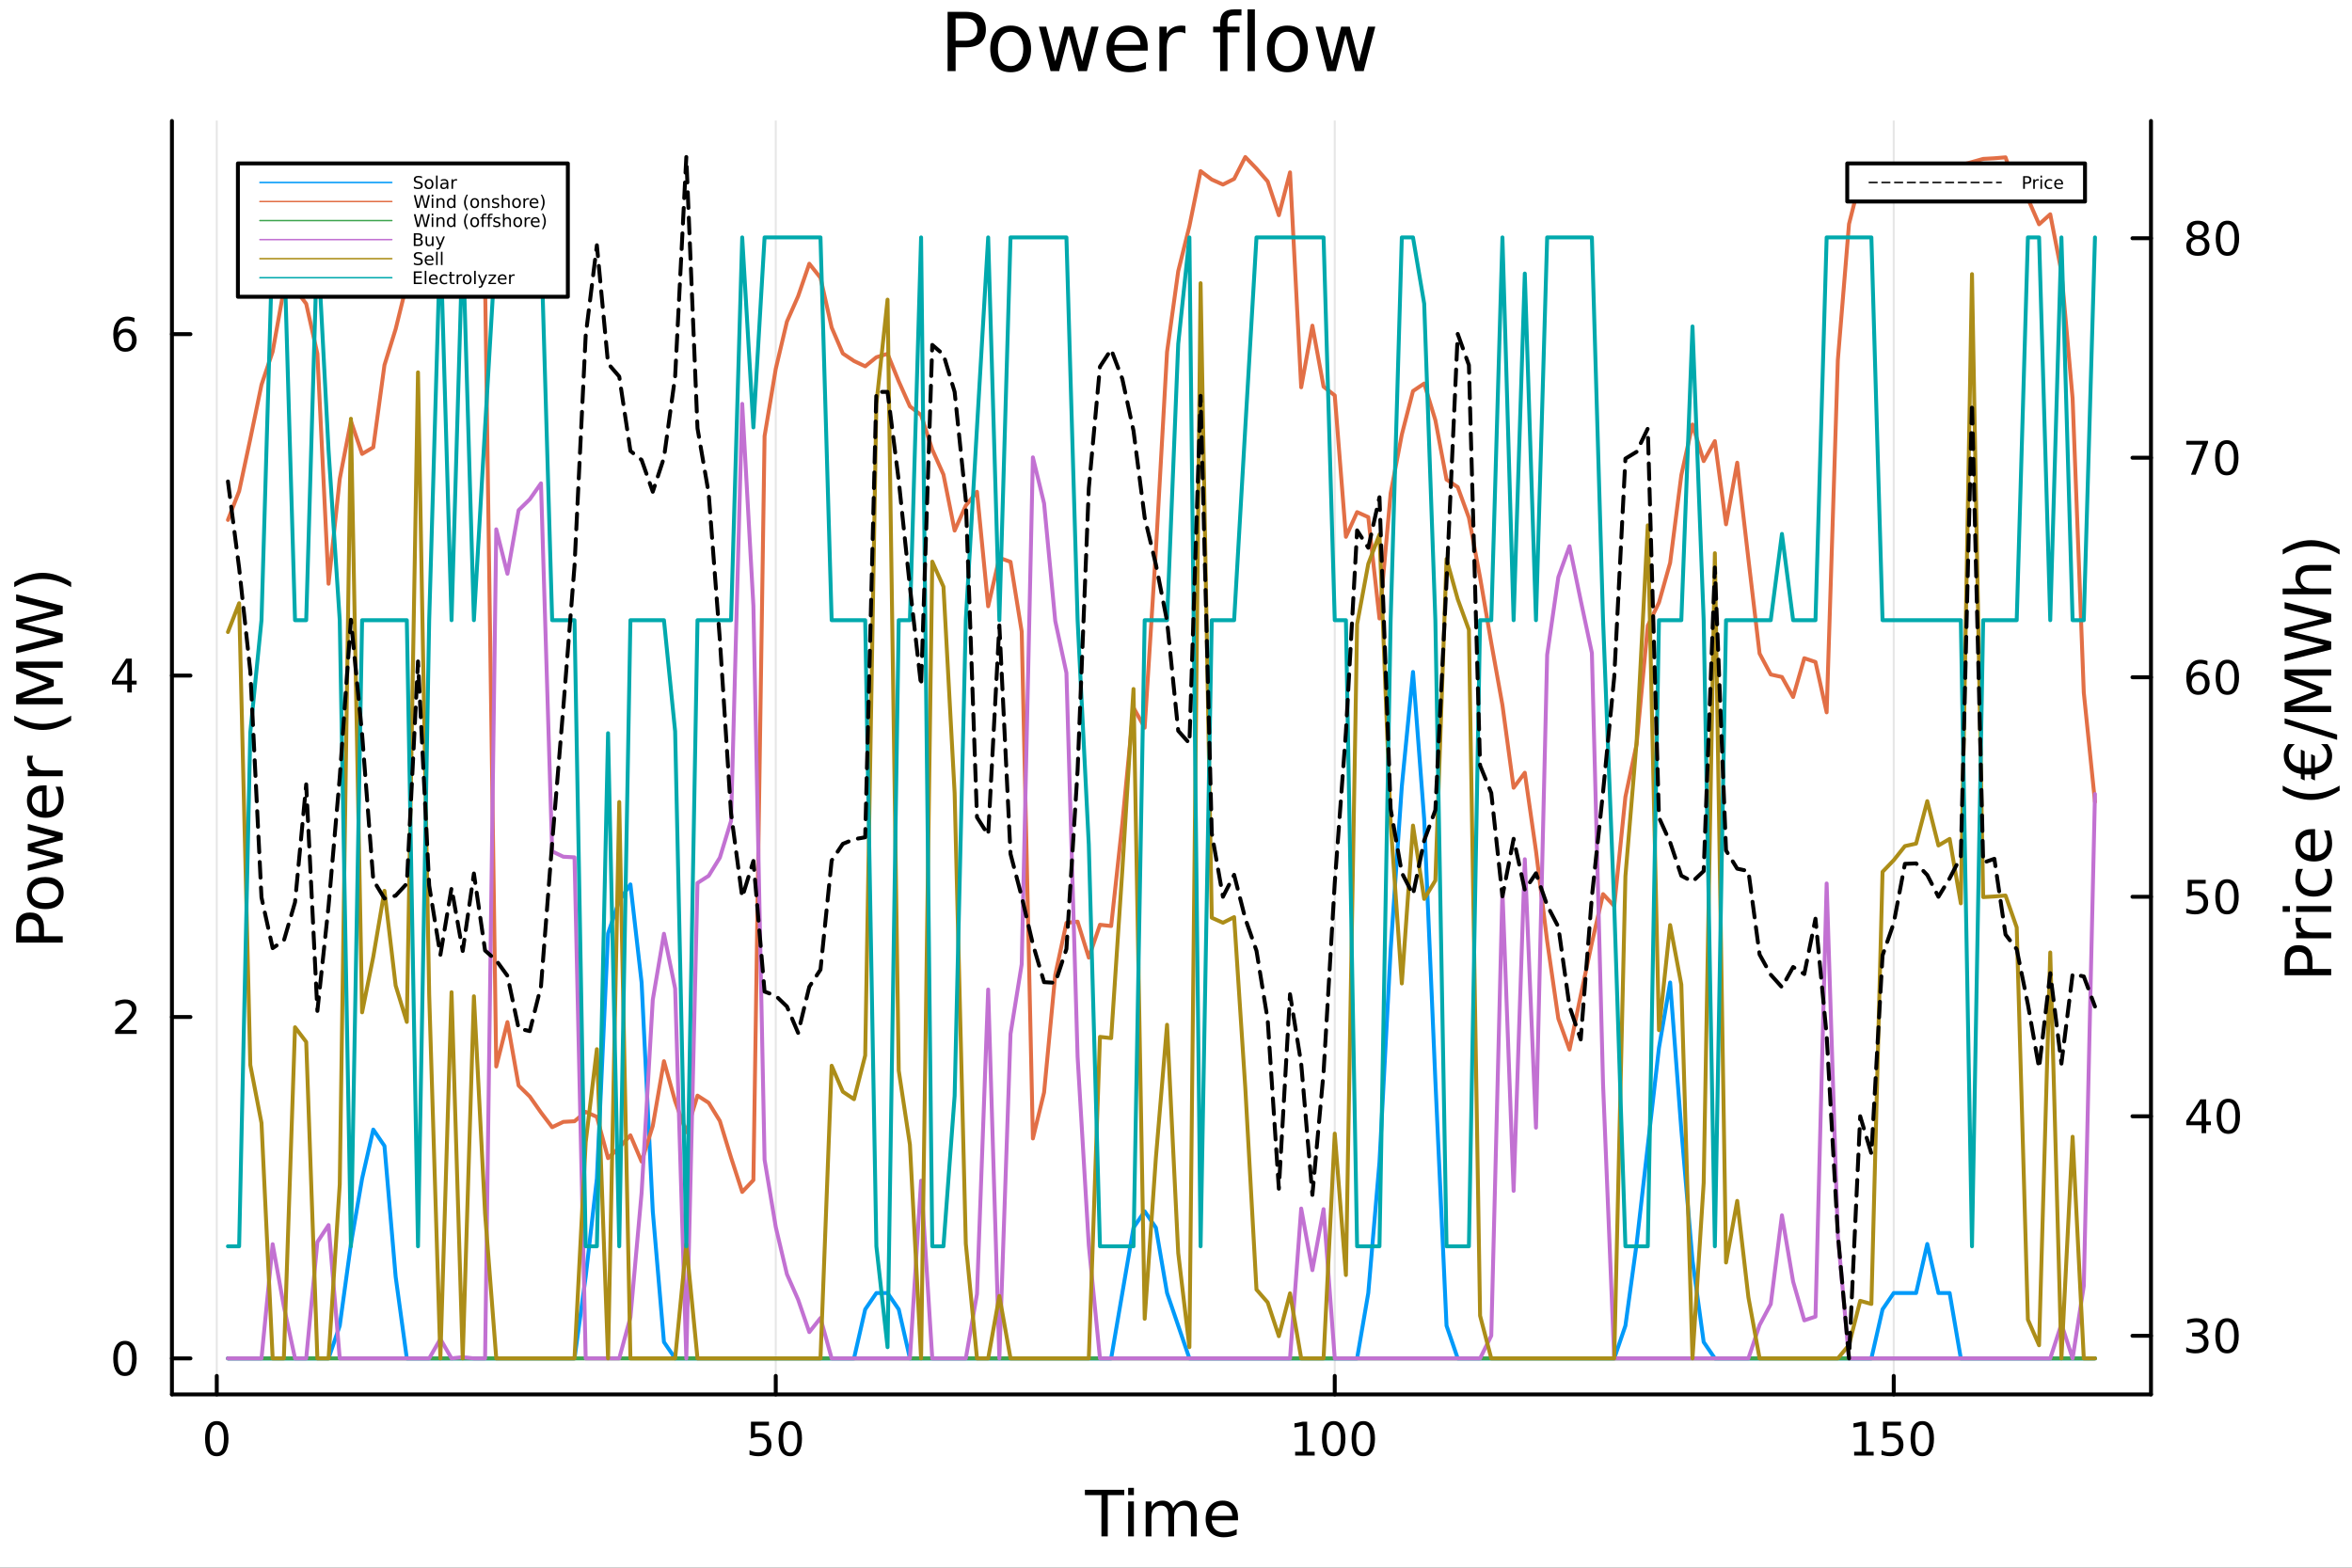 <?xml version="1.0" encoding="utf-8"?>
<svg xmlns="http://www.w3.org/2000/svg" xmlns:xlink="http://www.w3.org/1999/xlink" width="600" height="400" viewBox="0 0 2400 1600">
<rect x="0" y="0" width="2400" height="1600" fill="#333333" stroke="none"/>
<defs>
  <clipPath id="clip900">
    <rect x="0" y="0" width="2400" height="1600"/>
  </clipPath>
</defs>
<path clip-path="url(#clip900)" d="M0 1600 L2400 1600 L2400 0 L0 0  Z" fill="#ffffff" fill-rule="evenodd" fill-opacity="1"/>
<defs>
  <clipPath id="clip901">
    <rect x="480" y="0" width="1681" height="1600"/>
  </clipPath>
</defs>
<path clip-path="url(#clip900)" d="M175.445 1423.18 L2194.88 1423.18 L2194.88 123.472 L175.445 123.472  Z" fill="#ffffff" fill-rule="evenodd" fill-opacity="1"/>
<defs>
  <clipPath id="clip902">
    <rect x="175" y="123" width="2020" height="1301"/>
  </clipPath>
</defs>
<polyline clip-path="url(#clip902)" style="stroke:#000000; stroke-linecap:round; stroke-linejoin:round; stroke-width:2; stroke-opacity:0.1; fill:none" points="221.191,1423.18 221.191,123.472 "/>
<polyline clip-path="url(#clip902)" style="stroke:#000000; stroke-linecap:round; stroke-linejoin:round; stroke-width:2; stroke-opacity:0.1; fill:none" points="791.588,1423.18 791.588,123.472 "/>
<polyline clip-path="url(#clip902)" style="stroke:#000000; stroke-linecap:round; stroke-linejoin:round; stroke-width:2; stroke-opacity:0.1; fill:none" points="1361.99,1423.18 1361.99,123.472 "/>
<polyline clip-path="url(#clip902)" style="stroke:#000000; stroke-linecap:round; stroke-linejoin:round; stroke-width:2; stroke-opacity:0.1; fill:none" points="1932.38,1423.18 1932.38,123.472 "/>
<polyline clip-path="url(#clip900)" style="stroke:#000000; stroke-linecap:round; stroke-linejoin:round; stroke-width:4; stroke-opacity:1; fill:none" points="175.445,1423.18 2194.88,1423.18 "/>
<polyline clip-path="url(#clip900)" style="stroke:#000000; stroke-linecap:round; stroke-linejoin:round; stroke-width:4; stroke-opacity:1; fill:none" points="221.191,1423.18 221.191,1404.28 "/>
<polyline clip-path="url(#clip900)" style="stroke:#000000; stroke-linecap:round; stroke-linejoin:round; stroke-width:4; stroke-opacity:1; fill:none" points="791.588,1423.18 791.588,1404.28 "/>
<polyline clip-path="url(#clip900)" style="stroke:#000000; stroke-linecap:round; stroke-linejoin:round; stroke-width:4; stroke-opacity:1; fill:none" points="1361.99,1423.18 1361.99,1404.28 "/>
<polyline clip-path="url(#clip900)" style="stroke:#000000; stroke-linecap:round; stroke-linejoin:round; stroke-width:4; stroke-opacity:1; fill:none" points="1932.38,1423.18 1932.38,1404.28 "/>
<path clip-path="url(#clip900)" d="M221.191 1454.1 Q217.58 1454.1 215.751 1457.66 Q213.946 1461.2 213.946 1468.33 Q213.946 1475.44 215.751 1479.01 Q217.58 1482.55 221.191 1482.55 Q224.825 1482.55 226.631 1479.01 Q228.46 1475.44 228.46 1468.33 Q228.46 1461.2 226.631 1457.66 Q224.825 1454.1 221.191 1454.1 M221.191 1450.39 Q227.001 1450.39 230.057 1455 Q233.135 1459.58 233.135 1468.33 Q233.135 1477.06 230.057 1481.67 Q227.001 1486.25 221.191 1486.25 Q215.381 1486.25 212.302 1481.67 Q209.247 1477.06 209.247 1468.33 Q209.247 1459.58 212.302 1455 Q215.381 1450.39 221.191 1450.39 Z" fill="#000000" fill-rule="evenodd" fill-opacity="1" /><path clip-path="url(#clip900)" d="M766.287 1451.02 L784.644 1451.02 L784.644 1454.96 L770.57 1454.96 L770.57 1463.43 Q771.588 1463.08 772.607 1462.92 Q773.625 1462.73 774.644 1462.73 Q780.431 1462.73 783.81 1465.9 Q787.19 1469.08 787.19 1474.49 Q787.19 1480.07 783.718 1483.17 Q780.246 1486.25 773.926 1486.25 Q771.75 1486.25 769.482 1485.88 Q767.236 1485.51 764.829 1484.77 L764.829 1480.07 Q766.912 1481.2 769.135 1481.76 Q771.357 1482.32 773.834 1482.32 Q777.838 1482.32 780.176 1480.21 Q782.514 1478.1 782.514 1474.49 Q782.514 1470.88 780.176 1468.77 Q777.838 1466.67 773.834 1466.67 Q771.959 1466.67 770.084 1467.08 Q768.232 1467.5 766.287 1468.38 L766.287 1451.02 Z" fill="#000000" fill-rule="evenodd" fill-opacity="1" /><path clip-path="url(#clip900)" d="M806.403 1454.1 Q802.792 1454.1 800.963 1457.66 Q799.158 1461.2 799.158 1468.33 Q799.158 1475.44 800.963 1479.01 Q802.792 1482.55 806.403 1482.55 Q810.037 1482.55 811.843 1479.01 Q813.671 1475.44 813.671 1468.33 Q813.671 1461.2 811.843 1457.66 Q810.037 1454.1 806.403 1454.1 M806.403 1450.39 Q812.213 1450.39 815.269 1455 Q818.347 1459.58 818.347 1468.33 Q818.347 1477.06 815.269 1481.67 Q812.213 1486.25 806.403 1486.25 Q800.593 1486.25 797.514 1481.67 Q794.458 1477.06 794.458 1468.33 Q794.458 1459.58 797.514 1455 Q800.593 1450.39 806.403 1450.39 Z" fill="#000000" fill-rule="evenodd" fill-opacity="1" /><path clip-path="url(#clip900)" d="M1321.59 1481.64 L1329.23 1481.64 L1329.23 1455.28 L1320.92 1456.95 L1320.92 1452.69 L1329.18 1451.02 L1333.86 1451.02 L1333.86 1481.64 L1341.5 1481.64 L1341.5 1485.58 L1321.59 1485.58 L1321.59 1481.64 Z" fill="#000000" fill-rule="evenodd" fill-opacity="1" /><path clip-path="url(#clip900)" d="M1360.94 1454.1 Q1357.33 1454.1 1355.5 1457.66 Q1353.7 1461.2 1353.7 1468.33 Q1353.7 1475.44 1355.5 1479.01 Q1357.33 1482.55 1360.94 1482.55 Q1364.58 1482.55 1366.38 1479.01 Q1368.21 1475.44 1368.21 1468.33 Q1368.21 1461.2 1366.38 1457.66 Q1364.58 1454.1 1360.94 1454.1 M1360.94 1450.39 Q1366.75 1450.39 1369.81 1455 Q1372.89 1459.58 1372.89 1468.33 Q1372.89 1477.06 1369.81 1481.67 Q1366.75 1486.25 1360.94 1486.25 Q1355.13 1486.25 1352.05 1481.67 Q1349 1477.06 1349 1468.33 Q1349 1459.58 1352.05 1455 Q1355.13 1450.39 1360.94 1450.39 Z" fill="#000000" fill-rule="evenodd" fill-opacity="1" /><path clip-path="url(#clip900)" d="M1391.11 1454.1 Q1387.49 1454.1 1385.67 1457.66 Q1383.86 1461.2 1383.86 1468.33 Q1383.86 1475.44 1385.67 1479.01 Q1387.49 1482.55 1391.11 1482.55 Q1394.74 1482.55 1396.55 1479.01 Q1398.37 1475.44 1398.37 1468.33 Q1398.37 1461.2 1396.55 1457.66 Q1394.74 1454.1 1391.11 1454.1 M1391.11 1450.39 Q1396.92 1450.39 1399.97 1455 Q1403.05 1459.58 1403.05 1468.33 Q1403.05 1477.06 1399.97 1481.67 Q1396.92 1486.25 1391.11 1486.25 Q1385.3 1486.25 1382.22 1481.67 Q1379.16 1477.06 1379.16 1468.33 Q1379.16 1459.58 1382.22 1455 Q1385.3 1450.39 1391.11 1450.39 Z" fill="#000000" fill-rule="evenodd" fill-opacity="1" /><path clip-path="url(#clip900)" d="M1891.99 1481.64 L1899.63 1481.64 L1899.63 1455.28 L1891.32 1456.95 L1891.32 1452.69 L1899.58 1451.02 L1904.26 1451.02 L1904.26 1481.64 L1911.9 1481.64 L1911.9 1485.58 L1891.99 1485.58 L1891.99 1481.64 Z" fill="#000000" fill-rule="evenodd" fill-opacity="1" /><path clip-path="url(#clip900)" d="M1921.39 1451.02 L1939.74 1451.02 L1939.74 1454.96 L1925.67 1454.96 L1925.67 1463.43 Q1926.69 1463.08 1927.71 1462.92 Q1928.72 1462.73 1929.74 1462.73 Q1935.53 1462.73 1938.91 1465.9 Q1942.29 1469.08 1942.29 1474.49 Q1942.29 1480.07 1938.82 1483.17 Q1935.35 1486.25 1929.03 1486.25 Q1926.85 1486.25 1924.58 1485.88 Q1922.34 1485.51 1919.93 1484.77 L1919.93 1480.07 Q1922.01 1481.2 1924.23 1481.76 Q1926.46 1482.32 1928.93 1482.32 Q1932.94 1482.32 1935.28 1480.21 Q1937.61 1478.1 1937.61 1474.49 Q1937.61 1470.88 1935.28 1468.77 Q1932.94 1466.67 1928.93 1466.67 Q1927.06 1466.67 1925.18 1467.08 Q1923.33 1467.5 1921.39 1468.38 L1921.39 1451.02 Z" fill="#000000" fill-rule="evenodd" fill-opacity="1" /><path clip-path="url(#clip900)" d="M1961.5 1454.1 Q1957.89 1454.1 1956.06 1457.66 Q1954.26 1461.2 1954.26 1468.33 Q1954.26 1475.44 1956.06 1479.01 Q1957.89 1482.55 1961.5 1482.55 Q1965.14 1482.55 1966.94 1479.01 Q1968.77 1475.44 1968.77 1468.33 Q1968.77 1461.2 1966.94 1457.66 Q1965.14 1454.1 1961.5 1454.1 M1961.5 1450.39 Q1967.31 1450.39 1970.37 1455 Q1973.45 1459.58 1973.45 1468.33 Q1973.45 1477.06 1970.37 1481.67 Q1967.31 1486.25 1961.5 1486.25 Q1955.69 1486.25 1952.61 1481.67 Q1949.56 1477.06 1949.56 1468.33 Q1949.56 1459.58 1952.61 1455 Q1955.69 1450.39 1961.5 1450.39 Z" fill="#000000" fill-rule="evenodd" fill-opacity="1" /><path clip-path="url(#clip900)" d="M1107.04 1520.52 L1147.24 1520.52 L1147.24 1525.93 L1130.37 1525.93 L1130.37 1568.04 L1123.91 1568.04 L1123.91 1525.93 L1107.04 1525.93 L1107.04 1520.52 Z" fill="#000000" fill-rule="evenodd" fill-opacity="1" /><path clip-path="url(#clip900)" d="M1151.19 1532.4 L1157.04 1532.4 L1157.04 1568.04 L1151.19 1568.04 L1151.19 1532.4 M1151.19 1518.52 L1157.04 1518.52 L1157.04 1525.93 L1151.19 1525.93 L1151.19 1518.52 Z" fill="#000000" fill-rule="evenodd" fill-opacity="1" /><path clip-path="url(#clip900)" d="M1197.05 1539.24 Q1199.25 1535.29 1202.3 1533.41 Q1205.36 1531.54 1209.5 1531.54 Q1215.07 1531.54 1218.09 1535.45 Q1221.11 1539.33 1221.11 1546.53 L1221.11 1568.04 L1215.22 1568.04 L1215.22 1546.72 Q1215.22 1541.59 1213.41 1539.11 Q1211.6 1536.63 1207.87 1536.63 Q1203.32 1536.63 1200.68 1539.65 Q1198.04 1542.68 1198.04 1547.9 L1198.04 1568.04 L1192.15 1568.04 L1192.15 1546.72 Q1192.15 1541.56 1190.33 1539.11 Q1188.52 1536.63 1184.73 1536.63 Q1180.24 1536.63 1177.6 1539.68 Q1174.96 1542.71 1174.96 1547.9 L1174.96 1568.04 L1169.07 1568.04 L1169.07 1532.4 L1174.96 1532.4 L1174.96 1537.93 Q1176.97 1534.66 1179.77 1533.1 Q1182.57 1531.54 1186.42 1531.54 Q1190.3 1531.54 1193.01 1533.51 Q1195.75 1535.48 1197.05 1539.24 Z" fill="#000000" fill-rule="evenodd" fill-opacity="1" /><path clip-path="url(#clip900)" d="M1263.29 1548.76 L1263.29 1551.62 L1236.36 1551.62 Q1236.74 1557.67 1239.99 1560.85 Q1243.27 1564 1249.09 1564 Q1252.46 1564 1255.61 1563.17 Q1258.8 1562.35 1261.92 1560.69 L1261.92 1566.23 Q1258.77 1567.57 1255.46 1568.27 Q1252.15 1568.97 1248.74 1568.97 Q1240.21 1568.97 1235.21 1564 Q1230.25 1559.04 1230.25 1550.57 Q1230.25 1541.82 1234.96 1536.69 Q1239.7 1531.54 1247.72 1531.54 Q1254.91 1531.54 1259.08 1536.18 Q1263.29 1540.8 1263.29 1548.76 M1257.43 1547.04 Q1257.37 1542.23 1254.72 1539.37 Q1252.11 1536.5 1247.78 1536.5 Q1242.88 1536.5 1239.92 1539.27 Q1236.99 1542.04 1236.55 1547.07 L1257.43 1547.04 Z" fill="#000000" fill-rule="evenodd" fill-opacity="1" /><polyline clip-path="url(#clip900)" style="stroke:#000000; stroke-linecap:round; stroke-linejoin:round; stroke-width:4; stroke-opacity:1; fill:none" points="175.445,1423.18 175.445,123.472 "/>
<polyline clip-path="url(#clip900)" style="stroke:#000000; stroke-linecap:round; stroke-linejoin:round; stroke-width:4; stroke-opacity:1; fill:none" points="175.445,1386.4 194.343,1386.4 "/>
<polyline clip-path="url(#clip900)" style="stroke:#000000; stroke-linecap:round; stroke-linejoin:round; stroke-width:4; stroke-opacity:1; fill:none" points="175.445,1037.94 194.343,1037.94 "/>
<polyline clip-path="url(#clip900)" style="stroke:#000000; stroke-linecap:round; stroke-linejoin:round; stroke-width:4; stroke-opacity:1; fill:none" points="175.445,689.489 194.343,689.489 "/>
<polyline clip-path="url(#clip900)" style="stroke:#000000; stroke-linecap:round; stroke-linejoin:round; stroke-width:4; stroke-opacity:1; fill:none" points="175.445,341.036 194.343,341.036 "/>
<path clip-path="url(#clip900)" d="M127.501 1372.19 Q123.89 1372.19 122.061 1375.76 Q120.255 1379.3 120.255 1386.43 Q120.255 1393.54 122.061 1397.1 Q123.89 1400.64 127.501 1400.64 Q131.135 1400.64 132.941 1397.1 Q134.769 1393.54 134.769 1386.43 Q134.769 1379.3 132.941 1375.76 Q131.135 1372.19 127.501 1372.19 M127.501 1368.49 Q133.311 1368.49 136.367 1373.1 Q139.445 1377.68 139.445 1386.43 Q139.445 1395.16 136.367 1399.76 Q133.311 1404.35 127.501 1404.35 Q121.691 1404.35 118.612 1399.76 Q115.556 1395.16 115.556 1386.43 Q115.556 1377.68 118.612 1373.1 Q121.691 1368.49 127.501 1368.49 Z" fill="#000000" fill-rule="evenodd" fill-opacity="1" /><path clip-path="url(#clip900)" d="M123.126 1051.29 L139.445 1051.29 L139.445 1055.22 L117.501 1055.22 L117.501 1051.29 Q120.163 1048.53 124.746 1043.9 Q129.353 1039.25 130.533 1037.91 Q132.779 1035.38 133.658 1033.65 Q134.561 1031.89 134.561 1030.2 Q134.561 1027.44 132.617 1025.71 Q130.695 1023.97 127.593 1023.97 Q125.394 1023.97 122.941 1024.74 Q120.51 1025.5 117.732 1027.05 L117.732 1022.33 Q120.556 1021.19 123.01 1020.62 Q125.464 1020.04 127.501 1020.04 Q132.871 1020.04 136.066 1022.72 Q139.26 1025.41 139.26 1029.9 Q139.26 1032.03 138.45 1033.95 Q137.663 1035.85 135.556 1038.44 Q134.978 1039.11 131.876 1042.33 Q128.774 1045.52 123.126 1051.29 Z" fill="#000000" fill-rule="evenodd" fill-opacity="1" /><path clip-path="url(#clip900)" d="M129.862 676.283 L118.056 694.732 L129.862 694.732 L129.862 676.283 M128.635 672.209 L134.515 672.209 L134.515 694.732 L139.445 694.732 L139.445 698.621 L134.515 698.621 L134.515 706.769 L129.862 706.769 L129.862 698.621 L114.26 698.621 L114.26 694.107 L128.635 672.209 Z" fill="#000000" fill-rule="evenodd" fill-opacity="1" /><path clip-path="url(#clip900)" d="M127.917 339.172 Q124.769 339.172 122.918 341.325 Q121.089 343.478 121.089 347.228 Q121.089 350.955 122.918 353.131 Q124.769 355.283 127.917 355.283 Q131.066 355.283 132.894 353.131 Q134.746 350.955 134.746 347.228 Q134.746 343.478 132.894 341.325 Q131.066 339.172 127.917 339.172 M137.2 324.52 L137.2 328.779 Q135.441 327.946 133.635 327.506 Q131.853 327.066 130.093 327.066 Q125.464 327.066 123.01 330.191 Q120.58 333.316 120.232 339.635 Q121.598 337.622 123.658 336.557 Q125.718 335.469 128.195 335.469 Q133.404 335.469 136.413 338.64 Q139.445 341.788 139.445 347.228 Q139.445 352.552 136.297 355.77 Q133.149 358.987 127.917 358.987 Q121.922 358.987 118.751 354.404 Q115.58 349.797 115.58 341.071 Q115.58 332.876 119.468 328.015 Q123.357 323.131 129.908 323.131 Q131.667 323.131 133.45 323.478 Q135.255 323.825 137.2 324.52 Z" fill="#000000" fill-rule="evenodd" fill-opacity="1" /><path clip-path="url(#clip900)" d="M21.768 955.576 L39.623 955.576 L39.623 947.492 Q39.623 943.004 37.3 940.553 Q34.977 938.102 30.68 938.102 Q26.415 938.102 24.091 940.553 Q21.768 943.004 21.768 947.492 L21.768 955.576 M16.484 962.006 L16.484 947.492 Q16.484 939.503 20.113 935.429 Q23.709 931.323 30.68 931.323 Q37.714 931.323 41.31 935.429 Q44.907 939.503 44.907 947.492 L44.907 955.576 L64.004 955.576 L64.004 962.006 L16.484 962.006 Z" fill="#000000" fill-rule="evenodd" fill-opacity="1" /><path clip-path="url(#clip900)" d="M32.462 911.462 Q32.462 916.172 36.154 918.91 Q39.815 921.647 46.212 921.647 Q52.609 921.647 56.302 918.942 Q59.962 916.204 59.962 911.462 Q59.962 906.783 56.27 904.046 Q52.578 901.309 46.212 901.309 Q39.878 901.309 36.186 904.046 Q32.462 906.783 32.462 911.462 M27.497 911.462 Q27.497 903.823 32.462 899.462 Q37.427 895.102 46.212 895.102 Q54.965 895.102 59.962 899.462 Q64.927 903.823 64.927 911.462 Q64.927 919.132 59.962 923.493 Q54.965 927.822 46.212 927.822 Q37.427 927.822 32.462 923.493 Q27.497 919.132 27.497 911.462 Z" fill="#000000" fill-rule="evenodd" fill-opacity="1" /><path clip-path="url(#clip900)" d="M28.356 888.8 L28.356 882.943 L56.174 875.623 L28.356 868.334 L28.356 861.427 L56.174 854.107 L28.356 846.818 L28.356 840.962 L64.004 850.287 L64.004 857.194 L34.786 864.865 L64.004 872.567 L64.004 879.474 L28.356 888.8 Z" fill="#000000" fill-rule="evenodd" fill-opacity="1" /><path clip-path="url(#clip900)" d="M44.716 801.59 L47.581 801.59 L47.581 828.517 Q53.628 828.135 56.811 824.888 Q59.962 821.61 59.962 815.785 Q59.962 812.411 59.134 809.26 Q58.307 806.078 56.652 802.958 L62.19 802.958 Q63.527 806.109 64.227 809.42 Q64.927 812.73 64.927 816.135 Q64.927 824.665 59.962 829.662 Q54.997 834.628 46.53 834.628 Q37.777 834.628 32.653 829.917 Q27.497 825.175 27.497 817.154 Q27.497 809.961 32.144 805.791 Q36.759 801.59 44.716 801.59 M42.997 807.446 Q38.191 807.51 35.327 810.152 Q32.462 812.762 32.462 817.09 Q32.462 821.992 35.231 824.952 Q38 827.88 43.029 828.326 L42.997 807.446 Z" fill="#000000" fill-rule="evenodd" fill-opacity="1" /><path clip-path="url(#clip900)" d="M33.831 771.321 Q33.258 772.307 33.003 773.485 Q32.717 774.631 32.717 776.031 Q32.717 780.997 35.963 783.67 Q39.178 786.312 45.225 786.312 L64.004 786.312 L64.004 792.2 L28.356 792.2 L28.356 786.312 L33.894 786.312 Q30.648 784.466 29.088 781.506 Q27.497 778.546 27.497 774.313 Q27.497 773.708 27.592 772.976 Q27.656 772.244 27.815 771.353 L33.831 771.321 Z" fill="#000000" fill-rule="evenodd" fill-opacity="1" /><path clip-path="url(#clip900)" d="M14.543 730.389 Q21.863 734.654 29.025 736.723 Q36.186 738.792 43.538 738.792 Q50.891 738.792 58.116 736.723 Q65.309 734.622 72.598 730.389 L72.598 735.482 Q65.118 740.256 57.893 742.643 Q50.668 744.999 43.538 744.999 Q36.441 744.999 29.247 742.643 Q22.054 740.288 14.543 735.482 L14.543 730.389 Z" fill="#000000" fill-rule="evenodd" fill-opacity="1" /><path clip-path="url(#clip900)" d="M16.484 718.772 L16.484 709.191 L48.822 697.065 L16.484 684.874 L16.484 675.294 L64.004 675.294 L64.004 681.564 L22.277 681.564 L54.869 693.818 L54.869 700.28 L22.277 712.533 L64.004 712.533 L64.004 718.772 L16.484 718.772 Z" fill="#000000" fill-rule="evenodd" fill-opacity="1" /><path clip-path="url(#clip900)" d="M16.484 666.764 L16.484 660.271 L56.652 650.277 L16.484 640.315 L16.484 633.089 L56.652 623.095 L16.484 613.133 L16.484 606.608 L64.004 618.544 L64.004 626.628 L22.754 636.654 L64.004 646.776 L64.004 654.86 L16.484 666.764 Z" fill="#000000" fill-rule="evenodd" fill-opacity="1" /><path clip-path="url(#clip900)" d="M14.543 599.256 L14.543 594.163 Q22.054 589.389 29.247 587.034 Q36.441 584.646 43.538 584.646 Q50.668 584.646 57.893 587.034 Q65.118 589.389 72.598 594.163 L72.598 599.256 Q65.309 595.023 58.116 592.954 Q50.891 590.853 43.538 590.853 Q36.186 590.853 29.025 592.954 Q21.863 595.023 14.543 599.256 Z" fill="#000000" fill-rule="evenodd" fill-opacity="1" /><path clip-path="url(#clip900)" d="M975.123 18.82 L975.123 41.546 L985.412 41.546 Q991.124 41.546 994.243 38.589 Q997.362 35.632 997.362 30.163 Q997.362 24.735 994.243 21.778 Q991.124 18.82 985.412 18.82 L975.123 18.82 M966.94 12.096 L985.412 12.096 Q995.58 12.096 1000.76 16.714 Q1005.99 21.292 1005.99 30.163 Q1005.99 39.115 1000.76 43.693 Q995.58 48.271 985.412 48.271 L975.123 48.271 L975.123 72.576 L966.94 72.576 L966.94 12.096 Z" fill="#000000" fill-rule="evenodd" fill-opacity="1" /><path clip-path="url(#clip900)" d="M1031.27 32.431 Q1025.27 32.431 1021.79 37.131 Q1018.31 41.789 1018.31 49.931 Q1018.31 58.074 1021.75 62.773 Q1025.23 67.431 1031.27 67.431 Q1037.22 67.431 1040.71 62.732 Q1044.19 58.033 1044.19 49.931 Q1044.19 41.87 1040.71 37.171 Q1037.22 32.431 1031.27 32.431 M1031.27 26.112 Q1040.99 26.112 1046.54 32.431 Q1052.09 38.751 1052.09 49.931 Q1052.09 61.071 1046.54 67.431 Q1040.99 73.751 1031.27 73.751 Q1021.51 73.751 1015.96 67.431 Q1010.45 61.071 1010.45 49.931 Q1010.45 38.751 1015.96 32.431 Q1021.51 26.112 1031.27 26.112 Z" fill="#000000" fill-rule="evenodd" fill-opacity="1" /><path clip-path="url(#clip900)" d="M1060.11 27.206 L1067.56 27.206 L1076.88 62.611 L1086.16 27.206 L1094.95 27.206 L1104.27 62.611 L1113.54 27.206 L1121 27.206 L1109.13 72.576 L1100.34 72.576 L1090.57 35.389 L1080.77 72.576 L1071.98 72.576 L1060.11 27.206 Z" fill="#000000" fill-rule="evenodd" fill-opacity="1" /><path clip-path="url(#clip900)" d="M1171.11 48.028 L1171.11 51.673 L1136.83 51.673 Q1137.32 59.37 1141.45 63.421 Q1145.63 67.431 1153.04 67.431 Q1157.33 67.431 1161.34 66.378 Q1165.39 65.325 1169.36 63.218 L1169.36 70.267 Q1165.35 71.968 1161.14 72.86 Q1156.93 73.751 1152.59 73.751 Q1141.74 73.751 1135.38 67.431 Q1129.06 61.112 1129.06 50.337 Q1129.06 39.197 1135.05 32.675 Q1141.09 26.112 1151.3 26.112 Q1160.45 26.112 1165.76 32.026 Q1171.11 37.9 1171.11 48.028 M1163.65 45.84 Q1163.57 39.723 1160.21 36.077 Q1156.89 32.431 1151.38 32.431 Q1145.14 32.431 1141.37 35.956 Q1137.65 39.48 1137.08 45.88 L1163.65 45.84 Z" fill="#000000" fill-rule="evenodd" fill-opacity="1" /><path clip-path="url(#clip900)" d="M1209.63 34.173 Q1208.37 33.444 1206.87 33.12 Q1205.42 32.756 1203.63 32.756 Q1197.31 32.756 1193.91 36.888 Q1190.55 40.979 1190.55 48.676 L1190.55 72.576 L1183.06 72.576 L1183.06 27.206 L1190.55 27.206 L1190.55 34.254 Q1192.9 30.122 1196.67 28.138 Q1200.43 26.112 1205.82 26.112 Q1206.59 26.112 1207.52 26.234 Q1208.45 26.315 1209.59 26.517 L1209.63 34.173 Z" fill="#000000" fill-rule="evenodd" fill-opacity="1" /><path clip-path="url(#clip900)" d="M1266.79 9.544 L1266.79 15.742 L1259.66 15.742 Q1255.65 15.742 1254.07 17.362 Q1252.53 18.983 1252.53 23.195 L1252.53 27.206 L1264.8 27.206 L1264.8 32.999 L1252.53 32.999 L1252.53 72.576 L1245.03 72.576 L1245.03 32.999 L1237.9 32.999 L1237.9 27.206 L1245.03 27.206 L1245.03 24.046 Q1245.03 16.471 1248.56 13.028 Q1252.08 9.544 1259.74 9.544 L1266.79 9.544 Z" fill="#000000" fill-rule="evenodd" fill-opacity="1" /><path clip-path="url(#clip900)" d="M1273.03 9.544 L1280.48 9.544 L1280.48 72.576 L1273.03 72.576 L1273.03 9.544 Z" fill="#000000" fill-rule="evenodd" fill-opacity="1" /><path clip-path="url(#clip900)" d="M1313.66 32.431 Q1307.66 32.431 1304.18 37.131 Q1300.69 41.789 1300.69 49.931 Q1300.69 58.074 1304.14 62.773 Q1307.62 67.431 1313.66 67.431 Q1319.61 67.431 1323.1 62.732 Q1326.58 58.033 1326.58 49.931 Q1326.58 41.87 1323.1 37.171 Q1319.61 32.431 1313.66 32.431 M1313.66 26.112 Q1323.38 26.112 1328.93 32.431 Q1334.48 38.751 1334.48 49.931 Q1334.48 61.071 1328.93 67.431 Q1323.38 73.751 1313.66 73.751 Q1303.89 73.751 1298.34 67.431 Q1292.84 61.071 1292.84 49.931 Q1292.84 38.751 1298.34 32.431 Q1303.89 26.112 1313.66 26.112 Z" fill="#000000" fill-rule="evenodd" fill-opacity="1" /><path clip-path="url(#clip900)" d="M1342.5 27.206 L1349.95 27.206 L1359.27 62.611 L1368.55 27.206 L1377.34 27.206 L1386.65 62.611 L1395.93 27.206 L1403.38 27.206 L1391.52 72.576 L1382.72 72.576 L1372.96 35.389 L1363.16 72.576 L1354.37 72.576 L1342.5 27.206 Z" fill="#000000" fill-rule="evenodd" fill-opacity="1" /><polyline clip-path="url(#clip902)" style="stroke:#009af9; stroke-linecap:round; stroke-linejoin:round; stroke-width:4; stroke-opacity:1; fill:none" points="232.599,1386.4 244.007,1386.4 255.415,1386.4 266.823,1386.4 278.231,1386.4 289.639,1386.4 301.047,1386.4 312.455,1386.4 323.863,1386.4 335.27,1386.4 346.678,1353.03 358.086,1269.63 369.494,1202.9 380.902,1152.86 392.31,1169.54 403.718,1302.99 415.126,1386.4 426.534,1386.4 437.942,1386.4 449.35,1386.4 460.758,1386.4 472.166,1386.4 483.574,1386.4 494.982,1386.4 506.39,1386.4 517.798,1386.4 529.205,1386.4 540.613,1386.4 552.021,1386.4 563.429,1386.4 574.837,1386.4 586.245,1386.4 597.653,1302.99 609.061,1202.9 620.469,952.689 631.877,919.326 643.285,902.645 654.693,1002.73 666.101,1236.27 677.509,1369.71 688.917,1386.4 700.325,1386.4 711.733,1386.4 723.14,1386.4 734.548,1386.4 745.956,1386.4 757.364,1386.4 768.772,1386.4 780.18,1386.4 791.588,1386.4 802.996,1386.4 814.404,1386.4 825.812,1386.4 837.22,1386.4 848.628,1386.4 860.036,1386.4 871.444,1386.4 882.852,1336.35 894.26,1319.67 905.668,1319.67 917.075,1336.35 928.483,1386.4 939.891,1386.4 951.299,1386.4 962.707,1386.4 974.115,1386.4 985.523,1386.4 996.931,1386.4 1008.34,1386.4 1019.75,1386.4 1031.15,1386.4 1042.56,1386.4 1053.97,1386.4 1065.38,1386.4 1076.79,1386.4 1088.19,1386.4 1099.6,1386.4 1111.01,1386.4 1122.42,1386.4 1133.83,1386.4 1145.23,1319.67 1156.64,1252.95 1168.05,1236.27 1179.46,1252.95 1190.87,1319.67 1202.27,1353.03 1213.68,1386.4 1225.09,1386.4 1236.5,1386.4 1247.91,1386.4 1259.31,1386.4 1270.72,1386.4 1282.13,1386.4 1293.54,1386.4 1304.95,1386.4 1316.35,1386.4 1327.76,1386.4 1339.17,1386.4 1350.58,1386.4 1361.99,1386.4 1373.39,1386.4 1384.8,1386.4 1396.21,1319.67 1407.62,1186.22 1419.02,969.37 1430.43,802.559 1441.84,685.792 1453.25,835.921 1464.66,1102.82 1476.06,1353.03 1487.47,1386.4 1498.88,1386.4 1510.29,1386.4 1521.7,1386.4 1533.1,1386.4 1544.51,1386.4 1555.92,1386.4 1567.33,1386.4 1578.74,1386.4 1590.14,1386.4 1601.55,1386.4 1612.96,1386.4 1624.37,1386.4 1635.78,1386.4 1647.18,1386.4 1658.59,1353.03 1670,1269.63 1681.41,1169.54 1692.82,1069.46 1704.22,1002.73 1715.63,1152.86 1727.04,1286.31 1738.45,1369.71 1749.86,1386.4 1761.26,1386.4 1772.67,1386.4 1784.08,1386.4 1795.49,1386.4 1806.89,1386.4 1818.3,1386.4 1829.71,1386.4 1841.12,1386.4 1852.53,1386.4 1863.93,1386.4 1875.34,1386.4 1886.75,1386.4 1898.16,1386.4 1909.57,1386.4 1920.97,1336.35 1932.38,1319.67 1943.79,1319.67 1955.2,1319.67 1966.61,1269.63 1978.01,1319.67 1989.42,1319.67 2000.83,1386.4 2012.24,1386.4 2023.65,1386.4 2035.05,1386.4 2046.46,1386.4 2057.87,1386.4 2069.28,1386.4 2080.69,1386.4 2092.09,1386.4 2103.5,1386.4 2114.91,1386.4 2126.32,1386.4 2137.73,1386.4 "/>
<polyline clip-path="url(#clip902)" style="stroke:#e26f46; stroke-linecap:round; stroke-linejoin:round; stroke-width:4; stroke-opacity:1; fill:none" points="232.599,530.653 244.007,501.276 255.415,447.952 266.823,392.712 278.231,358.865 289.639,295.323 301.047,295.004 312.455,310.011 323.863,361.1 335.27,595.791 346.678,488.823 358.086,429.752 369.494,463.279 380.902,456.573 392.31,372.596 403.718,335.875 415.126,289.576 426.534,265.628 437.942,261.796 449.35,262.115 460.758,259.242 472.166,243.595 483.574,263.393 494.982,288.618 506.39,1088.48 517.798,1043.14 529.205,1107.96 540.613,1119.14 552.021,1135.42 563.429,1150.43 574.837,1145 586.245,1144.36 597.653,1134.78 609.061,1139.89 620.469,1182.04 631.877,1171.18 643.285,1158.73 654.693,1185.55 666.101,1149.15 677.509,1083.05 688.917,1123.93 700.325,1155.54 711.733,1118.18 723.14,1125.52 734.548,1144.04 745.956,1181.4 757.364,1216.52 768.772,1204.39 780.18,445.078 791.588,376.427 802.996,328.212 814.404,302.348 825.812,269.14 837.22,283.509 848.628,334.279 860.036,360.781 871.444,368.445 882.852,373.873 894.26,364.613 905.668,361.1 917.075,389.2 928.483,414.744 939.891,423.685 951.299,458.808 962.707,484.353 974.115,541.509 985.523,515.964 996.931,501.915 1008.34,618.781 1019.75,569.289 1031.15,573.44 1042.56,644.645 1053.97,1161.92 1065.38,1114.98 1076.79,994.925 1088.19,941.92 1099.6,940.643 1111.01,977.363 1122.42,943.836 1133.83,945.113 1145.23,840.38 1156.64,722.237 1168.05,742.673 1179.46,561.945 1190.87,359.185 1202.27,276.803 1213.68,230.823 1225.09,174.625 1236.5,183.246 1247.91,188.355 1259.31,182.608 1270.72,160.256 1282.13,172.071 1293.54,185.162 1304.95,219.647 1316.35,175.902 1327.76,395.266 1339.17,332.363 1350.58,394.628 1361.99,403.568 1373.39,547.895 1384.8,522.67 1396.21,527.779 1407.62,631.234 1419.02,503.511 1430.43,443.482 1441.84,399.098 1453.25,391.435 1464.66,428.794 1476.06,489.462 1487.47,497.125 1498.88,528.417 1510.29,589.405 1521.7,656.14 1533.1,719.682 1544.51,803.979 1555.92,788.653 1567.33,868.48 1578.74,960.44 1590.14,1039.63 1601.55,1071.24 1612.96,1016 1624.37,962.356 1635.78,912.544 1647.18,924.678 1658.59,813.239 1670,759.596 1681.41,638.578 1692.82,614.95 1704.22,574.398 1715.63,484.992 1727.04,433.264 1738.45,470.623 1749.86,450.187 1761.26,535.123 1772.67,472.219 1784.08,570.566 1795.49,666.997 1806.89,688.39 1818.3,690.945 1829.71,711.38 1841.12,671.786 1852.53,675.618 1863.93,727.026 1875.34,367.487 1886.75,228.588 1898.16,183.566 1909.57,186.759 1920.97,186.439 1932.38,191.229 1943.79,176.86 1955.2,174.306 1966.61,181.011 1978.01,176.222 1989.42,169.516 2000.83,168.558 2012.24,165.365 2023.65,162.172 2035.05,161.534 2046.46,160.576 2057.87,193.145 2069.28,202.724 2080.69,228.907 2092.09,218.69 2103.5,277.442 2114.91,406.761 2126.32,706.91 2137.73,818.348 "/>
<polyline clip-path="url(#clip902)" style="stroke:#3da44d; stroke-linecap:round; stroke-linejoin:round; stroke-width:4; stroke-opacity:1; fill:none" points="232.599,1386.4 244.007,1386.4 255.415,1386.4 266.823,1386.4 278.231,1386.4 289.639,1386.4 301.047,1386.4 312.455,1386.4 323.863,1386.4 335.27,1386.4 346.678,1386.4 358.086,1386.4 369.494,1386.4 380.902,1386.4 392.31,1386.4 403.718,1386.4 415.126,1386.4 426.534,1386.4 437.942,1386.4 449.35,1386.4 460.758,1386.4 472.166,1386.4 483.574,1386.4 494.982,1386.4 506.39,1386.4 517.798,1386.4 529.205,1386.4 540.613,1386.4 552.021,1386.4 563.429,1386.4 574.837,1386.4 586.245,1386.4 597.653,1386.4 609.061,1386.4 620.469,1386.4 631.877,1386.4 643.285,1386.4 654.693,1386.4 666.101,1386.4 677.509,1386.4 688.917,1386.4 700.325,1386.4 711.733,1386.4 723.14,1386.4 734.548,1386.4 745.956,1386.4 757.364,1386.4 768.772,1386.4 780.18,1386.4 791.588,1386.4 802.996,1386.4 814.404,1386.4 825.812,1386.4 837.22,1386.4 848.628,1386.4 860.036,1386.4 871.444,1386.4 882.852,1386.4 894.26,1386.4 905.668,1386.4 917.075,1386.4 928.483,1386.4 939.891,1386.4 951.299,1386.4 962.707,1386.4 974.115,1386.4 985.523,1386.4 996.931,1386.4 1008.34,1386.4 1019.75,1386.4 1031.15,1386.4 1042.56,1386.4 1053.97,1386.4 1065.38,1386.4 1076.79,1386.4 1088.19,1386.4 1099.6,1386.4 1111.01,1386.4 1122.42,1386.4 1133.83,1386.4 1145.23,1386.4 1156.64,1386.4 1168.05,1386.4 1179.46,1386.4 1190.87,1386.4 1202.27,1386.4 1213.68,1386.4 1225.09,1386.4 1236.5,1386.4 1247.91,1386.4 1259.31,1386.4 1270.72,1386.4 1282.13,1386.4 1293.54,1386.4 1304.95,1386.4 1316.35,1386.4 1327.76,1386.4 1339.17,1386.4 1350.58,1386.4 1361.99,1386.4 1373.39,1386.4 1384.8,1386.4 1396.21,1386.4 1407.62,1386.4 1419.02,1386.4 1430.43,1386.4 1441.84,1386.4 1453.25,1386.4 1464.66,1386.4 1476.06,1386.4 1487.47,1386.4 1498.88,1386.4 1510.29,1386.4 1521.7,1386.4 1533.1,1386.4 1544.51,1386.4 1555.92,1386.4 1567.33,1386.4 1578.74,1386.4 1590.14,1386.4 1601.55,1386.4 1612.96,1386.4 1624.37,1386.4 1635.78,1386.4 1647.18,1386.4 1658.59,1386.4 1670,1386.4 1681.41,1386.4 1692.82,1386.4 1704.22,1386.4 1715.63,1386.4 1727.04,1386.4 1738.45,1386.4 1749.86,1386.4 1761.26,1386.4 1772.67,1386.4 1784.08,1386.4 1795.49,1386.4 1806.89,1386.4 1818.3,1386.4 1829.71,1386.4 1841.12,1386.4 1852.53,1386.4 1863.93,1386.4 1875.34,1386.4 1886.75,1386.4 1898.16,1386.4 1909.57,1386.4 1920.97,1386.4 1932.38,1386.4 1943.79,1386.4 1955.2,1386.4 1966.61,1386.4 1978.01,1386.4 1989.42,1386.4 2000.83,1386.4 2012.24,1386.4 2023.65,1386.4 2035.05,1386.4 2046.46,1386.4 2057.87,1386.4 2069.28,1386.4 2080.69,1386.4 2092.09,1386.4 2103.5,1386.4 2114.91,1386.4 2126.32,1386.4 2137.73,1386.4 "/>
<polyline clip-path="url(#clip902)" style="stroke:#c271d2; stroke-linecap:round; stroke-linejoin:round; stroke-width:4; stroke-opacity:1; fill:none" points="232.599,1386.4 244.007,1386.4 255.415,1386.4 266.823,1386.4 278.231,1269.85 289.639,1333.39 301.047,1386.4 312.455,1386.4 323.863,1267.61 335.27,1250.31 346.678,1386.4 358.086,1386.4 369.494,1386.4 380.902,1386.4 392.31,1386.4 403.718,1386.4 415.126,1386.4 426.534,1386.4 437.942,1386.4 449.35,1366.6 460.758,1386.4 472.166,1385.12 483.574,1386.4 494.982,1386.4 506.39,540.232 517.798,585.573 529.205,520.754 540.613,509.578 552.021,493.294 563.429,868.951 574.837,874.379 586.245,875.018 597.653,1386.4 609.061,1386.4 620.469,1386.4 631.877,1386.4 643.285,1344.4 654.693,1217.49 666.101,1020.36 677.509,953.006 688.917,1008.92 700.325,1386.4 711.733,901.201 723.14,893.857 734.548,875.337 745.956,837.978 757.364,412.19 768.772,618.238 780.18,1183.64 791.588,1252.29 802.996,1300.5 814.404,1326.37 825.812,1359.57 837.22,1345.21 848.628,1386.4 860.036,1386.4 871.444,1386.4 882.852,1386.4 894.26,1386.4 905.668,1386.4 917.075,1386.4 928.483,1386.4 939.891,1205.03 951.299,1386.4 962.707,1386.4 974.115,1386.4 985.523,1386.4 996.931,1320.71 1008.34,1009.93 1019.75,1386.4 1031.15,1055.27 1042.56,984.069 1053.97,466.791 1065.38,513.729 1076.79,633.789 1088.19,686.794 1099.6,1078.74 1111.01,1270.83 1122.42,1386.4 1133.83,1386.4 1145.23,1386.4 1156.64,1386.4 1168.05,1386.4 1179.46,1386.4 1190.87,1386.4 1202.27,1386.4 1213.68,1386.4 1225.09,1386.4 1236.5,1386.4 1247.91,1386.4 1259.31,1386.4 1270.72,1386.4 1282.13,1386.4 1293.54,1386.4 1304.95,1386.4 1316.35,1386.4 1327.76,1233.45 1339.17,1296.35 1350.58,1234.09 1361.99,1386.4 1373.39,1386.4 1384.8,1386.4 1396.21,1386.4 1407.62,1386.4 1419.02,1386.4 1430.43,1386.4 1441.84,1386.4 1453.25,1386.4 1464.66,1386.4 1476.06,1386.4 1487.47,1386.4 1498.88,1386.4 1510.29,1386.4 1521.7,1363.24 1533.1,909.032 1544.51,1215.4 1555.92,876.929 1567.33,1150.9 1578.74,668.274 1590.14,589.086 1601.55,557.474 1612.96,612.715 1624.37,666.358 1635.78,1106.83 1647.18,1386.4 1658.59,1386.4 1670,1386.4 1681.41,1386.4 1692.82,1386.4 1704.22,1386.4 1715.63,1386.4 1727.04,1386.4 1738.45,1386.4 1749.86,1386.4 1761.26,1386.4 1772.67,1386.4 1784.08,1386.4 1795.49,1352.38 1806.89,1330.99 1818.3,1240.38 1829.71,1308 1841.12,1347.59 1852.53,1343.76 1863.93,901.687 1875.34,1261.23 1886.75,1386.4 1898.16,1386.4 1909.57,1386.4 1920.97,1386.4 1932.38,1386.4 1943.79,1386.4 1955.2,1386.4 1966.61,1386.4 1978.01,1386.4 1989.42,1386.4 2000.83,1386.4 2012.24,1386.4 2023.65,1386.4 2035.05,1386.4 2046.46,1386.4 2057.87,1386.4 2069.28,1386.4 2080.69,1386.4 2092.09,1386.4 2103.5,1351.27 2114.91,1386.4 2126.32,1312.47 2137.73,810.366 "/>
<polyline clip-path="url(#clip902)" style="stroke:#ac8d18; stroke-linecap:round; stroke-linejoin:round; stroke-width:4; stroke-opacity:1; fill:none" points="232.599,645.06 244.007,615.684 255.415,1086.96 266.823,1146.12 278.231,1386.4 289.639,1386.4 301.047,1048.42 312.455,1063.42 323.863,1386.4 335.27,1386.4 346.678,1208.87 358.086,427.392 369.494,1033.2 380.902,976.451 392.31,909.154 403.718,1005.88 415.126,1042.99 426.534,380.035 437.942,1015.21 449.35,1386.4 460.758,1012.65 472.166,1386.4 483.574,1016.8 494.982,1238.78 506.39,1386.4 517.798,1386.4 529.205,1386.4 540.613,1386.4 552.021,1386.4 563.429,1386.4 574.837,1386.4 586.245,1386.4 597.653,1165.78 609.061,1070.81 620.469,1386.4 631.877,818.521 643.285,1386.4 654.693,1386.4 666.101,1386.4 677.509,1386.4 688.917,1386.4 700.325,1269.94 711.733,1386.4 723.14,1386.4 734.548,1386.4 745.956,1386.4 757.364,1386.4 768.772,1386.4 780.18,1386.4 791.588,1386.4 802.996,1386.4 814.404,1386.4 825.812,1386.4 837.22,1386.4 848.628,1087.69 860.036,1114.19 871.444,1121.86 882.852,1077.24 894.26,412.296 905.668,305.817 917.075,1092.57 928.483,1168.16 939.891,1386.4 951.299,573.216 962.707,598.761 974.115,809.382 985.523,1269.38 996.931,1386.4 1008.34,1386.4 1019.75,1322.7 1031.15,1386.4 1042.56,1386.4 1053.97,1386.4 1065.38,1386.4 1076.79,1386.4 1088.19,1386.4 1099.6,1386.4 1111.01,1386.4 1122.42,1058.24 1133.83,1059.52 1145.23,888.064 1156.64,703.196 1168.05,1345.96 1179.46,1181.91 1190.87,1045.87 1202.27,1278.83 1213.68,1374.9 1225.09,289.033 1236.5,936.659 1247.91,941.768 1259.31,936.02 1270.72,1110.42 1282.13,1316.15 1293.54,1329.24 1304.95,1363.72 1316.35,1319.98 1327.76,1386.4 1339.17,1386.4 1350.58,1386.4 1361.99,1156.98 1373.39,1301.31 1384.8,637.078 1396.21,575.462 1407.62,545.47 1419.02,839.898 1430.43,1003.72 1441.84,842.572 1453.25,917.457 1464.66,898.628 1476.06,570.508 1487.47,611.533 1498.88,642.825 1510.29,1342.82 1521.7,1386.4 1533.1,1386.4 1544.51,1386.4 1555.92,1386.4 1567.33,1386.4 1578.74,1386.4 1590.14,1386.4 1601.55,1386.4 1612.96,1386.4 1624.37,1386.4 1635.78,1386.4 1647.18,1386.4 1658.59,894.285 1670,757.236 1681.41,536.133 1692.82,1051.42 1704.22,944.146 1715.63,1004.87 1727.04,1386.4 1738.45,1207.35 1749.86,564.595 1761.26,1288.54 1772.67,1225.63 1784.08,1323.98 1795.49,1386.4 1806.89,1386.4 1818.3,1386.4 1829.71,1386.4 1841.12,1386.4 1852.53,1386.4 1863.93,1386.4 1875.34,1386.4 1886.75,1372.67 1898.16,1327.64 1909.57,1330.84 1920.97,889.809 1932.38,877.917 1943.79,863.549 1955.2,860.994 1966.61,817.656 1978.01,862.91 1989.42,856.204 2000.83,921.971 2012.24,279.773 2023.65,915.585 2035.05,914.946 2046.46,913.988 2057.87,946.557 2069.28,1346.8 2080.69,1372.98 2092.09,972.102 2103.5,1386.4 2114.91,1160.17 2126.32,1386.4 2137.73,1386.4 "/>
<polyline clip-path="url(#clip902)" style="stroke:#00a9ad; stroke-linecap:round; stroke-linejoin:round; stroke-width:4; stroke-opacity:1; fill:none" points="232.599,1271.99 244.007,1271.99 255.415,747.391 266.823,632.983 278.231,242.318 289.639,242.318 301.047,632.983 312.455,632.983 323.863,242.318 335.27,459.705 346.678,632.983 358.086,1271.99 369.494,632.983 380.902,632.983 392.31,632.983 403.718,632.983 415.126,632.983 426.534,1271.99 437.942,632.983 449.35,242.318 460.758,632.983 472.166,242.318 483.574,632.983 494.982,436.233 506.39,242.318 517.798,242.318 529.205,242.318 540.613,242.318 552.021,242.318 563.429,632.983 574.837,632.983 586.245,632.983 597.653,1271.99 609.061,1271.99 620.469,748.332 631.877,1271.99 643.285,632.983 654.693,632.983 666.101,632.983 677.509,632.983 688.917,746.45 700.325,1271.99 711.733,632.983 723.14,632.983 734.548,632.983 745.956,632.983 757.364,242.318 768.772,436.233 780.18,242.318 791.588,242.318 802.996,242.318 814.404,242.318 825.812,242.318 837.22,242.318 848.628,632.983 860.036,632.983 871.444,632.983 882.852,632.983 894.26,1271.99 905.668,1374.95 917.075,632.983 928.483,632.983 939.891,242.318 951.299,1271.99 962.707,1271.99 974.115,1118.52 985.523,632.983 996.931,436.233 1008.34,242.318 1019.75,632.983 1031.15,242.318 1042.56,242.318 1053.97,242.318 1065.38,242.318 1076.79,242.318 1088.19,242.318 1099.6,632.983 1111.01,861.799 1122.42,1271.99 1133.83,1271.99 1145.23,1271.99 1156.64,1271.99 1168.05,632.983 1179.46,632.983 1190.87,632.983 1202.27,351.012 1213.68,242.318 1225.09,1271.99 1236.5,632.983 1247.91,632.983 1259.31,632.983 1270.72,436.233 1282.13,242.318 1293.54,242.318 1304.95,242.318 1316.35,242.318 1327.76,242.318 1339.17,242.318 1350.58,242.318 1361.99,632.983 1373.39,632.983 1384.8,1271.99 1396.21,1271.99 1407.62,1271.99 1419.02,632.983 1430.43,242.318 1441.84,242.318 1453.25,309.898 1464.66,632.983 1476.06,1271.99 1487.47,1271.99 1498.88,1271.99 1510.29,632.983 1521.7,632.983 1533.1,242.318 1544.51,632.983 1555.92,279.186 1567.33,632.983 1578.74,242.318 1590.14,242.318 1601.55,242.318 1612.96,242.318 1624.37,242.318 1635.78,632.983 1647.18,924.678 1658.59,1271.99 1670,1271.99 1681.41,1271.99 1692.82,632.983 1704.22,632.983 1715.63,632.983 1727.04,333.178 1738.45,632.983 1749.86,1271.99 1761.26,632.983 1772.67,632.983 1784.08,632.983 1795.49,632.983 1806.89,632.983 1818.3,544.927 1829.71,632.983 1841.12,632.983 1852.53,632.983 1863.93,242.318 1875.34,242.318 1886.75,242.318 1898.16,242.318 1909.57,242.318 1920.97,632.983 1932.38,632.983 1943.79,632.983 1955.2,632.983 1966.61,632.983 1978.01,632.983 1989.42,632.983 2000.83,632.983 2012.24,1271.99 2023.65,632.983 2035.05,632.983 2046.46,632.983 2057.87,632.983 2069.28,242.318 2080.69,242.318 2092.09,632.983 2103.5,242.318 2114.91,632.983 2126.32,632.983 2137.73,242.318 "/>
<path clip-path="url(#clip900)" d="M242.76 302.876 L579.442 302.876 L579.442 166.796 L242.76 166.796  Z" fill="#ffffff" fill-rule="evenodd" fill-opacity="1"/>
<polyline clip-path="url(#clip900)" style="stroke:#000000; stroke-linecap:round; stroke-linejoin:round; stroke-width:4; stroke-opacity:1; fill:none" points="242.76,302.876 579.442,302.876 579.442,166.796 242.76,166.796 242.76,302.876 "/>
<polyline clip-path="url(#clip900)" style="stroke:#009af9; stroke-linecap:round; stroke-linejoin:round; stroke-width:1.5; stroke-opacity:1; fill:none" points="265.198,186.236 399.827,186.236 "/>
<path clip-path="url(#clip900)" d="M430.607 180.181 L430.607 181.891 Q429.609 181.414 428.723 181.179 Q427.838 180.945 427.013 180.945 Q425.581 180.945 424.8 181.5 Q424.027 182.056 424.027 183.08 Q424.027 183.94 424.539 184.382 Q425.06 184.816 426.501 185.086 L427.56 185.303 Q429.522 185.676 430.451 186.622 Q431.388 187.559 431.388 189.139 Q431.388 191.023 430.121 191.995 Q428.862 192.967 426.423 192.967 Q425.503 192.967 424.461 192.759 Q423.428 192.551 422.317 192.143 L422.317 190.337 Q423.385 190.936 424.409 191.24 Q425.433 191.544 426.423 191.544 Q427.925 191.544 428.741 190.954 Q429.557 190.363 429.557 189.27 Q429.557 188.315 428.966 187.777 Q428.385 187.238 427.048 186.969 L425.98 186.761 Q424.018 186.37 423.142 185.537 Q422.265 184.704 422.265 183.219 Q422.265 181.5 423.471 180.511 Q424.687 179.521 426.813 179.521 Q427.725 179.521 428.671 179.686 Q429.617 179.851 430.607 180.181 Z" fill="#000000" fill-rule="evenodd" fill-opacity="1" /><path clip-path="url(#clip900)" d="M437.82 184.113 Q436.536 184.113 435.789 185.12 Q435.043 186.119 435.043 187.863 Q435.043 189.608 435.78 190.615 Q436.527 191.613 437.82 191.613 Q439.096 191.613 439.843 190.606 Q440.589 189.599 440.589 187.863 Q440.589 186.136 439.843 185.129 Q439.096 184.113 437.82 184.113 M437.82 182.759 Q439.904 182.759 441.093 184.113 Q442.282 185.467 442.282 187.863 Q442.282 190.25 441.093 191.613 Q439.904 192.967 437.82 192.967 Q435.728 192.967 434.539 191.613 Q433.359 190.25 433.359 187.863 Q433.359 185.467 434.539 184.113 Q435.728 182.759 437.82 182.759 Z" fill="#000000" fill-rule="evenodd" fill-opacity="1" /><path clip-path="url(#clip900)" d="M444.93 179.209 L446.527 179.209 L446.527 192.716 L444.93 192.716 L444.93 179.209 Z" fill="#000000" fill-rule="evenodd" fill-opacity="1" /><path clip-path="url(#clip900)" d="M454.287 187.829 Q452.352 187.829 451.605 188.271 Q450.858 188.714 450.858 189.782 Q450.858 190.632 451.414 191.136 Q451.978 191.631 452.942 191.631 Q454.27 191.631 455.069 190.693 Q455.876 189.747 455.876 188.184 L455.876 187.829 L454.287 187.829 M457.473 187.169 L457.473 192.716 L455.876 192.716 L455.876 191.24 Q455.329 192.125 454.513 192.551 Q453.697 192.967 452.516 192.967 Q451.023 192.967 450.138 192.134 Q449.261 191.292 449.261 189.886 Q449.261 188.245 450.355 187.412 Q451.457 186.579 453.636 186.579 L455.876 186.579 L455.876 186.422 Q455.876 185.32 455.147 184.721 Q454.426 184.113 453.115 184.113 Q452.282 184.113 451.492 184.313 Q450.702 184.513 449.973 184.912 L449.973 183.436 Q450.85 183.098 451.674 182.933 Q452.499 182.759 453.28 182.759 Q455.39 182.759 456.431 183.853 Q457.473 184.947 457.473 187.169 Z" fill="#000000" fill-rule="evenodd" fill-opacity="1" /><path clip-path="url(#clip900)" d="M466.397 184.487 Q466.128 184.33 465.806 184.261 Q465.494 184.183 465.112 184.183 Q463.758 184.183 463.029 185.068 Q462.308 185.945 462.308 187.594 L462.308 192.716 L460.702 192.716 L460.702 182.994 L462.308 182.994 L462.308 184.504 Q462.812 183.619 463.619 183.193 Q464.426 182.759 465.581 182.759 Q465.746 182.759 465.945 182.785 Q466.145 182.803 466.388 182.846 L466.397 184.487 Z" fill="#000000" fill-rule="evenodd" fill-opacity="1" /><polyline clip-path="url(#clip900)" style="stroke:#e26f46; stroke-linecap:round; stroke-linejoin:round; stroke-width:1.5; stroke-opacity:1; fill:none" points="265.198,205.676 399.827,205.676 "/>
<path clip-path="url(#clip900)" d="M422.265 199.196 L424.036 199.196 L426.761 210.151 L429.478 199.196 L431.449 199.196 L434.175 210.151 L436.892 199.196 L438.671 199.196 L435.416 212.156 L433.211 212.156 L430.477 200.906 L427.716 212.156 L425.511 212.156 L422.265 199.196 Z" fill="#000000" fill-rule="evenodd" fill-opacity="1" /><path clip-path="url(#clip900)" d="M440.537 202.434 L442.135 202.434 L442.135 212.156 L440.537 212.156 L440.537 202.434 M440.537 198.649 L442.135 198.649 L442.135 200.671 L440.537 200.671 L440.537 198.649 Z" fill="#000000" fill-rule="evenodd" fill-opacity="1" /><path clip-path="url(#clip900)" d="M453.558 206.288 L453.558 212.156 L451.961 212.156 L451.961 206.34 Q451.961 204.96 451.423 204.274 Q450.885 203.588 449.808 203.588 Q448.515 203.588 447.768 204.413 Q447.022 205.237 447.022 206.661 L447.022 212.156 L445.416 212.156 L445.416 202.434 L447.022 202.434 L447.022 203.944 Q447.595 203.067 448.367 202.633 Q449.148 202.199 450.164 202.199 Q451.839 202.199 452.699 203.241 Q453.558 204.274 453.558 206.288 Z" fill="#000000" fill-rule="evenodd" fill-opacity="1" /><path clip-path="url(#clip900)" d="M463.141 203.909 L463.141 198.649 L464.739 198.649 L464.739 212.156 L463.141 212.156 L463.141 210.697 Q462.638 211.565 461.865 211.991 Q461.101 212.407 460.025 212.407 Q458.263 212.407 457.152 211.001 Q456.049 209.595 456.049 207.303 Q456.049 205.012 457.152 203.605 Q458.263 202.199 460.025 202.199 Q461.101 202.199 461.865 202.625 Q462.638 203.041 463.141 203.909 M457.699 207.303 Q457.699 209.065 458.419 210.072 Q459.148 211.071 460.416 211.071 Q461.683 211.071 462.412 210.072 Q463.141 209.065 463.141 207.303 Q463.141 205.541 462.412 204.543 Q461.683 203.536 460.416 203.536 Q459.148 203.536 458.419 204.543 Q457.699 205.541 457.699 207.303 Z" fill="#000000" fill-rule="evenodd" fill-opacity="1" /><path clip-path="url(#clip900)" d="M477.516 198.666 Q476.353 200.663 475.789 202.616 Q475.225 204.569 475.225 206.574 Q475.225 208.579 475.789 210.55 Q476.362 212.512 477.516 214.499 L476.127 214.499 Q474.825 212.46 474.174 210.489 Q473.532 208.519 473.532 206.574 Q473.532 204.638 474.174 202.677 Q474.817 200.715 476.127 198.666 L477.516 198.666 Z" fill="#000000" fill-rule="evenodd" fill-opacity="1" /><path clip-path="url(#clip900)" d="M484.383 203.553 Q483.098 203.553 482.351 204.56 Q481.605 205.559 481.605 207.303 Q481.605 209.048 482.343 210.055 Q483.089 211.053 484.383 211.053 Q485.659 211.053 486.405 210.046 Q487.152 209.039 487.152 207.303 Q487.152 205.576 486.405 204.569 Q485.659 203.553 484.383 203.553 M484.383 202.199 Q486.466 202.199 487.655 203.553 Q488.844 204.907 488.844 207.303 Q488.844 209.69 487.655 211.053 Q486.466 212.407 484.383 212.407 Q482.291 212.407 481.101 211.053 Q479.921 209.69 479.921 207.303 Q479.921 204.907 481.101 203.553 Q482.291 202.199 484.383 202.199 Z" fill="#000000" fill-rule="evenodd" fill-opacity="1" /><path clip-path="url(#clip900)" d="M499.574 206.288 L499.574 212.156 L497.976 212.156 L497.976 206.34 Q497.976 204.96 497.438 204.274 Q496.9 203.588 495.824 203.588 Q494.53 203.588 493.784 204.413 Q493.037 205.237 493.037 206.661 L493.037 212.156 L491.431 212.156 L491.431 202.434 L493.037 202.434 L493.037 203.944 Q493.61 203.067 494.383 202.633 Q495.164 202.199 496.179 202.199 Q497.855 202.199 498.714 203.241 Q499.574 204.274 499.574 206.288 Z" fill="#000000" fill-rule="evenodd" fill-opacity="1" /><path clip-path="url(#clip900)" d="M508.957 202.72 L508.957 204.23 Q508.28 203.883 507.551 203.71 Q506.822 203.536 506.04 203.536 Q504.851 203.536 504.252 203.901 Q503.662 204.265 503.662 204.994 Q503.662 205.55 504.087 205.871 Q504.513 206.184 505.797 206.47 L506.344 206.592 Q508.046 206.956 508.757 207.624 Q509.478 208.284 509.478 209.473 Q509.478 210.828 508.402 211.618 Q507.334 212.407 505.459 212.407 Q504.678 212.407 503.827 212.251 Q502.985 212.104 502.047 211.8 L502.047 210.151 Q502.933 210.611 503.792 210.845 Q504.652 211.071 505.494 211.071 Q506.622 211.071 507.23 210.689 Q507.837 210.298 507.837 209.595 Q507.837 208.944 507.395 208.597 Q506.961 208.249 505.476 207.928 L504.921 207.798 Q503.436 207.486 502.777 206.843 Q502.117 206.192 502.117 205.064 Q502.117 203.692 503.089 202.946 Q504.061 202.199 505.85 202.199 Q506.735 202.199 507.516 202.329 Q508.297 202.46 508.957 202.72 Z" fill="#000000" fill-rule="evenodd" fill-opacity="1" /><path clip-path="url(#clip900)" d="M520.103 206.288 L520.103 212.156 L518.506 212.156 L518.506 206.34 Q518.506 204.96 517.968 204.274 Q517.429 203.588 516.353 203.588 Q515.06 203.588 514.313 204.413 Q513.566 205.237 513.566 206.661 L513.566 212.156 L511.961 212.156 L511.961 198.649 L513.566 198.649 L513.566 203.944 Q514.139 203.067 514.912 202.633 Q515.693 202.199 516.709 202.199 Q518.384 202.199 519.244 203.241 Q520.103 204.274 520.103 206.288 Z" fill="#000000" fill-rule="evenodd" fill-opacity="1" /><path clip-path="url(#clip900)" d="M527.056 203.553 Q525.771 203.553 525.025 204.56 Q524.278 205.559 524.278 207.303 Q524.278 209.048 525.016 210.055 Q525.763 211.053 527.056 211.053 Q528.332 211.053 529.079 210.046 Q529.825 209.039 529.825 207.303 Q529.825 205.576 529.079 204.569 Q528.332 203.553 527.056 203.553 M527.056 202.199 Q529.139 202.199 530.329 203.553 Q531.518 204.907 531.518 207.303 Q531.518 209.69 530.329 211.053 Q529.139 212.407 527.056 212.407 Q524.964 212.407 523.775 211.053 Q522.594 209.69 522.594 207.303 Q522.594 204.907 523.775 203.553 Q524.964 202.199 527.056 202.199 Z" fill="#000000" fill-rule="evenodd" fill-opacity="1" /><path clip-path="url(#clip900)" d="M539.799 203.927 Q539.53 203.77 539.209 203.701 Q538.896 203.623 538.514 203.623 Q537.16 203.623 536.431 204.508 Q535.71 205.385 535.71 207.034 L535.71 212.156 L534.105 212.156 L534.105 202.434 L535.71 202.434 L535.71 203.944 Q536.214 203.059 537.021 202.633 Q537.829 202.199 538.983 202.199 Q539.148 202.199 539.348 202.225 Q539.547 202.243 539.79 202.286 L539.799 203.927 Z" fill="#000000" fill-rule="evenodd" fill-opacity="1" /><path clip-path="url(#clip900)" d="M549.4 206.895 L549.4 207.677 L542.056 207.677 Q542.16 209.326 543.045 210.194 Q543.94 211.053 545.528 211.053 Q546.448 211.053 547.308 210.828 Q548.176 210.602 549.026 210.151 L549.026 211.661 Q548.167 212.026 547.264 212.216 Q546.361 212.407 545.433 212.407 Q543.106 212.407 541.743 211.053 Q540.389 209.699 540.389 207.39 Q540.389 205.003 541.674 203.605 Q542.967 202.199 545.155 202.199 Q547.117 202.199 548.254 203.467 Q549.4 204.725 549.4 206.895 M547.802 206.427 Q547.785 205.116 547.065 204.335 Q546.353 203.553 545.172 203.553 Q543.835 203.553 543.028 204.309 Q542.23 205.064 542.108 206.435 L547.802 206.427 Z" fill="#000000" fill-rule="evenodd" fill-opacity="1" /><path clip-path="url(#clip900)" d="M551.769 198.666 L553.158 198.666 Q554.46 200.715 555.103 202.677 Q555.754 204.638 555.754 206.574 Q555.754 208.519 555.103 210.489 Q554.46 212.46 553.158 214.499 L551.769 214.499 Q552.924 212.512 553.488 210.55 Q554.061 208.579 554.061 206.574 Q554.061 204.569 553.488 202.616 Q552.924 200.663 551.769 198.666 Z" fill="#000000" fill-rule="evenodd" fill-opacity="1" /><polyline clip-path="url(#clip900)" style="stroke:#3da44d; stroke-linecap:round; stroke-linejoin:round; stroke-width:1.5; stroke-opacity:1; fill:none" points="265.198,225.116 399.827,225.116 "/>
<path clip-path="url(#clip900)" d="M422.265 218.636 L424.036 218.636 L426.761 229.591 L429.478 218.636 L431.449 218.636 L434.175 229.591 L436.892 218.636 L438.671 218.636 L435.416 231.596 L433.211 231.596 L430.477 220.346 L427.716 231.596 L425.511 231.596 L422.265 218.636 Z" fill="#000000" fill-rule="evenodd" fill-opacity="1" /><path clip-path="url(#clip900)" d="M440.537 221.874 L442.135 221.874 L442.135 231.596 L440.537 231.596 L440.537 221.874 M440.537 218.089 L442.135 218.089 L442.135 220.111 L440.537 220.111 L440.537 218.089 Z" fill="#000000" fill-rule="evenodd" fill-opacity="1" /><path clip-path="url(#clip900)" d="M453.558 225.728 L453.558 231.596 L451.961 231.596 L451.961 225.78 Q451.961 224.4 451.423 223.714 Q450.885 223.028 449.808 223.028 Q448.515 223.028 447.768 223.853 Q447.022 224.677 447.022 226.101 L447.022 231.596 L445.416 231.596 L445.416 221.874 L447.022 221.874 L447.022 223.384 Q447.595 222.507 448.367 222.073 Q449.148 221.639 450.164 221.639 Q451.839 221.639 452.699 222.681 Q453.558 223.714 453.558 225.728 Z" fill="#000000" fill-rule="evenodd" fill-opacity="1" /><path clip-path="url(#clip900)" d="M463.141 223.349 L463.141 218.089 L464.739 218.089 L464.739 231.596 L463.141 231.596 L463.141 230.137 Q462.638 231.005 461.865 231.431 Q461.101 231.847 460.025 231.847 Q458.263 231.847 457.152 230.441 Q456.049 229.035 456.049 226.743 Q456.049 224.452 457.152 223.045 Q458.263 221.639 460.025 221.639 Q461.101 221.639 461.865 222.065 Q462.638 222.481 463.141 223.349 M457.699 226.743 Q457.699 228.505 458.419 229.512 Q459.148 230.511 460.416 230.511 Q461.683 230.511 462.412 229.512 Q463.141 228.505 463.141 226.743 Q463.141 224.981 462.412 223.983 Q461.683 222.976 460.416 222.976 Q459.148 222.976 458.419 223.983 Q457.699 224.981 457.699 226.743 Z" fill="#000000" fill-rule="evenodd" fill-opacity="1" /><path clip-path="url(#clip900)" d="M477.516 218.106 Q476.353 220.103 475.789 222.056 Q475.225 224.009 475.225 226.014 Q475.225 228.019 475.789 229.99 Q476.362 231.952 477.516 233.939 L476.127 233.939 Q474.825 231.9 474.174 229.929 Q473.532 227.959 473.532 226.014 Q473.532 224.078 474.174 222.117 Q474.817 220.155 476.127 218.106 L477.516 218.106 Z" fill="#000000" fill-rule="evenodd" fill-opacity="1" /><path clip-path="url(#clip900)" d="M484.383 222.993 Q483.098 222.993 482.351 224 Q481.605 224.999 481.605 226.743 Q481.605 228.488 482.343 229.495 Q483.089 230.493 484.383 230.493 Q485.659 230.493 486.405 229.486 Q487.152 228.479 487.152 226.743 Q487.152 225.016 486.405 224.009 Q485.659 222.993 484.383 222.993 M484.383 221.639 Q486.466 221.639 487.655 222.993 Q488.844 224.347 488.844 226.743 Q488.844 229.13 487.655 230.493 Q486.466 231.847 484.383 231.847 Q482.291 231.847 481.101 230.493 Q479.921 229.13 479.921 226.743 Q479.921 224.347 481.101 222.993 Q482.291 221.639 484.383 221.639 Z" fill="#000000" fill-rule="evenodd" fill-opacity="1" /><path clip-path="url(#clip900)" d="M496.414 218.089 L496.414 219.417 L494.886 219.417 Q494.027 219.417 493.688 219.764 Q493.358 220.111 493.358 221.014 L493.358 221.874 L495.988 221.874 L495.988 223.115 L493.358 223.115 L493.358 231.596 L491.752 231.596 L491.752 223.115 L490.225 223.115 L490.225 221.874 L491.752 221.874 L491.752 221.196 Q491.752 219.573 492.508 218.835 Q493.263 218.089 494.903 218.089 L496.414 218.089 Z" fill="#000000" fill-rule="evenodd" fill-opacity="1" /><path clip-path="url(#clip900)" d="M502.672 218.089 L502.672 219.417 L501.145 219.417 Q500.285 219.417 499.947 219.764 Q499.617 220.111 499.617 221.014 L499.617 221.874 L502.247 221.874 L502.247 223.115 L499.617 223.115 L499.617 231.596 L498.011 231.596 L498.011 223.115 L496.483 223.115 L496.483 221.874 L498.011 221.874 L498.011 221.196 Q498.011 219.573 498.766 218.835 Q499.521 218.089 501.162 218.089 L502.672 218.089 Z" fill="#000000" fill-rule="evenodd" fill-opacity="1" /><path clip-path="url(#clip900)" d="M510.207 222.16 L510.207 223.67 Q509.53 223.323 508.801 223.15 Q508.072 222.976 507.29 222.976 Q506.101 222.976 505.502 223.341 Q504.912 223.705 504.912 224.434 Q504.912 224.99 505.337 225.311 Q505.763 225.624 507.047 225.91 L507.594 226.032 Q509.296 226.396 510.007 227.064 Q510.728 227.724 510.728 228.913 Q510.728 230.268 509.652 231.058 Q508.584 231.847 506.709 231.847 Q505.928 231.847 505.077 231.691 Q504.235 231.544 503.297 231.24 L503.297 229.591 Q504.183 230.051 505.042 230.285 Q505.902 230.511 506.744 230.511 Q507.872 230.511 508.48 230.129 Q509.087 229.738 509.087 229.035 Q509.087 228.384 508.645 228.037 Q508.211 227.689 506.726 227.368 L506.171 227.238 Q504.686 226.926 504.027 226.283 Q503.367 225.632 503.367 224.504 Q503.367 223.132 504.339 222.386 Q505.311 221.639 507.1 221.639 Q507.985 221.639 508.766 221.769 Q509.547 221.9 510.207 222.16 Z" fill="#000000" fill-rule="evenodd" fill-opacity="1" /><path clip-path="url(#clip900)" d="M521.353 225.728 L521.353 231.596 L519.756 231.596 L519.756 225.78 Q519.756 224.4 519.218 223.714 Q518.679 223.028 517.603 223.028 Q516.31 223.028 515.563 223.853 Q514.816 224.677 514.816 226.101 L514.816 231.596 L513.211 231.596 L513.211 218.089 L514.816 218.089 L514.816 223.384 Q515.389 222.507 516.162 222.073 Q516.943 221.639 517.959 221.639 Q519.634 221.639 520.494 222.681 Q521.353 223.714 521.353 225.728 Z" fill="#000000" fill-rule="evenodd" fill-opacity="1" /><path clip-path="url(#clip900)" d="M528.306 222.993 Q527.021 222.993 526.275 224 Q525.528 224.999 525.528 226.743 Q525.528 228.488 526.266 229.495 Q527.013 230.493 528.306 230.493 Q529.582 230.493 530.329 229.486 Q531.075 228.479 531.075 226.743 Q531.075 225.016 530.329 224.009 Q529.582 222.993 528.306 222.993 M528.306 221.639 Q530.389 221.639 531.579 222.993 Q532.768 224.347 532.768 226.743 Q532.768 229.13 531.579 230.493 Q530.389 231.847 528.306 231.847 Q526.214 231.847 525.025 230.493 Q523.844 229.13 523.844 226.743 Q523.844 224.347 525.025 222.993 Q526.214 221.639 528.306 221.639 Z" fill="#000000" fill-rule="evenodd" fill-opacity="1" /><path clip-path="url(#clip900)" d="M541.049 223.367 Q540.78 223.21 540.459 223.141 Q540.146 223.063 539.764 223.063 Q538.41 223.063 537.681 223.948 Q536.96 224.825 536.96 226.474 L536.96 231.596 L535.355 231.596 L535.355 221.874 L536.96 221.874 L536.96 223.384 Q537.464 222.499 538.271 222.073 Q539.079 221.639 540.233 221.639 Q540.398 221.639 540.598 221.665 Q540.797 221.683 541.04 221.726 L541.049 223.367 Z" fill="#000000" fill-rule="evenodd" fill-opacity="1" /><path clip-path="url(#clip900)" d="M550.65 226.335 L550.65 227.117 L543.306 227.117 Q543.41 228.766 544.295 229.634 Q545.19 230.493 546.778 230.493 Q547.698 230.493 548.558 230.268 Q549.426 230.042 550.276 229.591 L550.276 231.101 Q549.417 231.466 548.514 231.656 Q547.611 231.847 546.683 231.847 Q544.356 231.847 542.993 230.493 Q541.639 229.139 541.639 226.83 Q541.639 224.443 542.924 223.045 Q544.217 221.639 546.405 221.639 Q548.367 221.639 549.504 222.907 Q550.65 224.165 550.65 226.335 M549.052 225.867 Q549.035 224.556 548.315 223.775 Q547.603 222.993 546.422 222.993 Q545.085 222.993 544.278 223.749 Q543.48 224.504 543.358 225.875 L549.052 225.867 Z" fill="#000000" fill-rule="evenodd" fill-opacity="1" /><path clip-path="url(#clip900)" d="M553.019 218.106 L554.408 218.106 Q555.71 220.155 556.353 222.117 Q557.004 224.078 557.004 226.014 Q557.004 227.959 556.353 229.929 Q555.71 231.9 554.408 233.939 L553.019 233.939 Q554.174 231.952 554.738 229.99 Q555.311 228.019 555.311 226.014 Q555.311 224.009 554.738 222.056 Q554.174 220.103 553.019 218.106 Z" fill="#000000" fill-rule="evenodd" fill-opacity="1" /><polyline clip-path="url(#clip900)" style="stroke:#c271d2; stroke-linecap:round; stroke-linejoin:round; stroke-width:1.5; stroke-opacity:1; fill:none" points="265.198,244.556 399.827,244.556 "/>
<path clip-path="url(#clip900)" d="M424.018 244.847 L424.018 249.595 L426.831 249.595 Q428.246 249.595 428.923 249.013 Q429.609 248.423 429.609 247.216 Q429.609 246.001 428.923 245.428 Q428.246 244.847 426.831 244.847 L424.018 244.847 M424.018 239.517 L424.018 243.423 L426.614 243.423 Q427.899 243.423 428.524 242.945 Q429.157 242.459 429.157 241.47 Q429.157 240.489 428.524 240.003 Q427.899 239.517 426.614 239.517 L424.018 239.517 M422.265 238.076 L426.744 238.076 Q428.749 238.076 429.834 238.909 Q430.919 239.742 430.919 241.279 Q430.919 242.468 430.364 243.171 Q429.808 243.874 428.732 244.048 Q430.025 244.326 430.737 245.211 Q431.458 246.088 431.458 247.407 Q431.458 249.143 430.277 250.09 Q429.096 251.036 426.918 251.036 L422.265 251.036 L422.265 238.076 Z" fill="#000000" fill-rule="evenodd" fill-opacity="1" /><path clip-path="url(#clip900)" d="M434.227 247.199 L434.227 241.314 L435.824 241.314 L435.824 247.138 Q435.824 248.518 436.362 249.213 Q436.9 249.899 437.977 249.899 Q439.27 249.899 440.017 249.074 Q440.772 248.249 440.772 246.826 L440.772 241.314 L442.369 241.314 L442.369 251.036 L440.772 251.036 L440.772 249.543 Q440.19 250.428 439.418 250.862 Q438.654 251.287 437.638 251.287 Q435.963 251.287 435.095 250.246 Q434.227 249.204 434.227 247.199 M438.246 241.079 L438.246 241.079 Z" fill="#000000" fill-rule="evenodd" fill-opacity="1" /><path clip-path="url(#clip900)" d="M449.704 251.938 Q449.027 253.675 448.385 254.204 Q447.742 254.734 446.666 254.734 L445.39 254.734 L445.39 253.397 L446.327 253.397 Q446.987 253.397 447.352 253.084 Q447.716 252.772 448.159 251.609 L448.445 250.879 L444.513 241.314 L446.206 241.314 L449.244 248.918 L452.282 241.314 L453.975 241.314 L449.704 251.938 Z" fill="#000000" fill-rule="evenodd" fill-opacity="1" /><polyline clip-path="url(#clip900)" style="stroke:#ac8d18; stroke-linecap:round; stroke-linejoin:round; stroke-width:1.5; stroke-opacity:1; fill:none" points="265.198,263.996 399.827,263.996 "/>
<path clip-path="url(#clip900)" d="M430.607 257.941 L430.607 259.651 Q429.609 259.174 428.723 258.939 Q427.838 258.705 427.013 258.705 Q425.581 258.705 424.8 259.26 Q424.027 259.816 424.027 260.84 Q424.027 261.7 424.539 262.142 Q425.06 262.576 426.501 262.846 L427.56 263.063 Q429.522 263.436 430.451 264.382 Q431.388 265.319 431.388 266.899 Q431.388 268.783 430.121 269.755 Q428.862 270.727 426.423 270.727 Q425.503 270.727 424.461 270.519 Q423.428 270.311 422.317 269.903 L422.317 268.097 Q423.385 268.696 424.409 269 Q425.433 269.304 426.423 269.304 Q427.925 269.304 428.741 268.714 Q429.557 268.123 429.557 267.03 Q429.557 266.075 428.966 265.537 Q428.385 264.998 427.048 264.729 L425.98 264.521 Q424.018 264.13 423.142 263.297 Q422.265 262.464 422.265 260.979 Q422.265 259.26 423.471 258.271 Q424.687 257.281 426.813 257.281 Q427.725 257.281 428.671 257.446 Q429.617 257.611 430.607 257.941 Z" fill="#000000" fill-rule="evenodd" fill-opacity="1" /><path clip-path="url(#clip900)" d="M442.369 265.215 L442.369 265.997 L435.025 265.997 Q435.129 267.646 436.015 268.514 Q436.909 269.373 438.497 269.373 Q439.418 269.373 440.277 269.148 Q441.145 268.922 441.996 268.471 L441.996 269.981 Q441.136 270.346 440.234 270.536 Q439.331 270.727 438.402 270.727 Q436.076 270.727 434.713 269.373 Q433.359 268.019 433.359 265.71 Q433.359 263.323 434.643 261.925 Q435.937 260.519 438.124 260.519 Q440.086 260.519 441.223 261.787 Q442.369 263.045 442.369 265.215 M440.772 264.747 Q440.754 263.436 440.034 262.655 Q439.322 261.873 438.142 261.873 Q436.805 261.873 435.997 262.629 Q435.199 263.384 435.077 264.755 L440.772 264.747 Z" fill="#000000" fill-rule="evenodd" fill-opacity="1" /><path clip-path="url(#clip900)" d="M444.99 256.969 L446.588 256.969 L446.588 270.476 L444.99 270.476 L444.99 256.969 Z" fill="#000000" fill-rule="evenodd" fill-opacity="1" /><path clip-path="url(#clip900)" d="M449.93 256.969 L451.527 256.969 L451.527 270.476 L449.93 270.476 L449.93 256.969 Z" fill="#000000" fill-rule="evenodd" fill-opacity="1" /><polyline clip-path="url(#clip900)" style="stroke:#00a9ad; stroke-linecap:round; stroke-linejoin:round; stroke-width:1.5; stroke-opacity:1; fill:none" points="265.198,283.436 399.827,283.436 "/>
<path clip-path="url(#clip900)" d="M422.265 276.956 L430.459 276.956 L430.459 278.431 L424.018 278.431 L424.018 282.268 L430.19 282.268 L430.19 283.744 L424.018 283.744 L424.018 288.44 L430.616 288.44 L430.616 289.916 L422.265 289.916 L422.265 276.956 Z" fill="#000000" fill-rule="evenodd" fill-opacity="1" /><path clip-path="url(#clip900)" d="M433.428 276.409 L435.025 276.409 L435.025 289.916 L433.428 289.916 L433.428 276.409 Z" fill="#000000" fill-rule="evenodd" fill-opacity="1" /><path clip-path="url(#clip900)" d="M446.683 284.655 L446.683 285.437 L439.339 285.437 Q439.444 287.086 440.329 287.954 Q441.223 288.813 442.812 288.813 Q443.732 288.813 444.591 288.588 Q445.459 288.362 446.31 287.911 L446.31 289.421 Q445.451 289.786 444.548 289.976 Q443.645 290.167 442.716 290.167 Q440.39 290.167 439.027 288.813 Q437.673 287.459 437.673 285.15 Q437.673 282.763 438.958 281.365 Q440.251 279.959 442.438 279.959 Q444.4 279.959 445.537 281.227 Q446.683 282.485 446.683 284.655 M445.086 284.187 Q445.069 282.876 444.348 282.095 Q443.636 281.313 442.456 281.313 Q441.119 281.313 440.312 282.069 Q439.513 282.824 439.392 284.195 L445.086 284.187 Z" fill="#000000" fill-rule="evenodd" fill-opacity="1" /><path clip-path="url(#clip900)" d="M456.301 280.567 L456.301 282.06 Q455.624 281.687 454.938 281.504 Q454.261 281.313 453.567 281.313 Q452.013 281.313 451.154 282.303 Q450.294 283.284 450.294 285.063 Q450.294 286.843 451.154 287.832 Q452.013 288.813 453.567 288.813 Q454.261 288.813 454.938 288.631 Q455.624 288.44 456.301 288.067 L456.301 289.542 Q455.633 289.855 454.912 290.011 Q454.2 290.167 453.393 290.167 Q451.197 290.167 449.904 288.787 Q448.61 287.407 448.61 285.063 Q448.61 282.685 449.912 281.322 Q451.223 279.959 453.497 279.959 Q454.235 279.959 454.938 280.115 Q455.641 280.263 456.301 280.567 Z" fill="#000000" fill-rule="evenodd" fill-opacity="1" /><path clip-path="url(#clip900)" d="M460.659 277.433 L460.659 280.194 L463.949 280.194 L463.949 281.435 L460.659 281.435 L460.659 286.713 Q460.659 287.902 460.98 288.24 Q461.31 288.579 462.308 288.579 L463.949 288.579 L463.949 289.916 L462.308 289.916 Q460.459 289.916 459.756 289.23 Q459.053 288.536 459.053 286.713 L459.053 281.435 L457.881 281.435 L457.881 280.194 L459.053 280.194 L459.053 277.433 L460.659 277.433 Z" fill="#000000" fill-rule="evenodd" fill-opacity="1" /><path clip-path="url(#clip900)" d="M471.683 281.687 Q471.414 281.53 471.093 281.461 Q470.78 281.383 470.398 281.383 Q469.044 281.383 468.315 282.268 Q467.595 283.145 467.595 284.794 L467.595 289.916 L465.989 289.916 L465.989 280.194 L467.595 280.194 L467.595 281.704 Q468.098 280.819 468.905 280.393 Q469.713 279.959 470.867 279.959 Q471.032 279.959 471.232 279.985 Q471.431 280.003 471.674 280.046 L471.683 281.687 Z" fill="#000000" fill-rule="evenodd" fill-opacity="1" /><path clip-path="url(#clip900)" d="M476.735 281.313 Q475.45 281.313 474.704 282.32 Q473.957 283.319 473.957 285.063 Q473.957 286.808 474.695 287.815 Q475.442 288.813 476.735 288.813 Q478.011 288.813 478.758 287.806 Q479.504 286.799 479.504 285.063 Q479.504 283.336 478.758 282.329 Q478.011 281.313 476.735 281.313 M476.735 279.959 Q478.818 279.959 480.008 281.313 Q481.197 282.667 481.197 285.063 Q481.197 287.45 480.008 288.813 Q478.818 290.167 476.735 290.167 Q474.643 290.167 473.454 288.813 Q472.273 287.45 472.273 285.063 Q472.273 282.667 473.454 281.313 Q474.643 279.959 476.735 279.959 Z" fill="#000000" fill-rule="evenodd" fill-opacity="1" /><path clip-path="url(#clip900)" d="M483.844 276.409 L485.442 276.409 L485.442 289.916 L483.844 289.916 L483.844 276.409 Z" fill="#000000" fill-rule="evenodd" fill-opacity="1" /><path clip-path="url(#clip900)" d="M492.829 290.818 Q492.152 292.555 491.509 293.084 Q490.867 293.614 489.791 293.614 L488.515 293.614 L488.515 292.277 L489.452 292.277 Q490.112 292.277 490.476 291.964 Q490.841 291.652 491.284 290.489 L491.57 289.759 L487.638 280.194 L489.331 280.194 L492.369 287.798 L495.407 280.194 L497.1 280.194 L492.829 290.818 Z" fill="#000000" fill-rule="evenodd" fill-opacity="1" /><path clip-path="url(#clip900)" d="M498.61 280.194 L506.197 280.194 L506.197 281.652 L500.19 288.64 L506.197 288.64 L506.197 289.916 L498.393 289.916 L498.393 288.457 L504.4 281.47 L498.61 281.47 L498.61 280.194 Z" fill="#000000" fill-rule="evenodd" fill-opacity="1" /><path clip-path="url(#clip900)" d="M516.952 284.655 L516.952 285.437 L509.608 285.437 Q509.712 287.086 510.598 287.954 Q511.492 288.813 513.08 288.813 Q514.001 288.813 514.86 288.588 Q515.728 288.362 516.579 287.911 L516.579 289.421 Q515.719 289.786 514.816 289.976 Q513.914 290.167 512.985 290.167 Q510.659 290.167 509.296 288.813 Q507.942 287.459 507.942 285.15 Q507.942 282.763 509.226 281.365 Q510.52 279.959 512.707 279.959 Q514.669 279.959 515.806 281.227 Q516.952 282.485 516.952 284.655 M515.355 284.187 Q515.337 282.876 514.617 282.095 Q513.905 281.313 512.724 281.313 Q511.388 281.313 510.58 282.069 Q509.782 282.824 509.66 284.195 L515.355 284.187 Z" fill="#000000" fill-rule="evenodd" fill-opacity="1" /><path clip-path="url(#clip900)" d="M525.207 281.687 Q524.938 281.53 524.617 281.461 Q524.304 281.383 523.922 281.383 Q522.568 281.383 521.839 282.268 Q521.119 283.145 521.119 284.794 L521.119 289.916 L519.513 289.916 L519.513 280.194 L521.119 280.194 L521.119 281.704 Q521.622 280.819 522.429 280.393 Q523.237 279.959 524.391 279.959 Q524.556 279.959 524.756 279.985 Q524.955 280.003 525.198 280.046 L525.207 281.687 Z" fill="#000000" fill-rule="evenodd" fill-opacity="1" /><path clip-path="url(#clip900)" d="M175.445 1423.18 L2194.88 1423.18 L2194.88 123.472 L175.445 123.472  Z" fill="#000000" fill-rule="evenodd" fill-opacity="0"/>
<polyline clip-path="url(#clip900)" style="stroke:#000000; stroke-linecap:round; stroke-linejoin:round; stroke-width:4; stroke-opacity:1; fill:none" points="2194.88,1423.18 2194.88,123.472 "/>
<polyline clip-path="url(#clip900)" style="stroke:#000000; stroke-linecap:round; stroke-linejoin:round; stroke-width:4; stroke-opacity:1; fill:none" points="2194.88,1363.32 2175.98,1363.32 "/>
<polyline clip-path="url(#clip900)" style="stroke:#000000; stroke-linecap:round; stroke-linejoin:round; stroke-width:4; stroke-opacity:1; fill:none" points="2194.88,1139.29 2175.98,1139.29 "/>
<polyline clip-path="url(#clip900)" style="stroke:#000000; stroke-linecap:round; stroke-linejoin:round; stroke-width:4; stroke-opacity:1; fill:none" points="2194.88,915.252 2175.98,915.252 "/>
<polyline clip-path="url(#clip900)" style="stroke:#000000; stroke-linecap:round; stroke-linejoin:round; stroke-width:4; stroke-opacity:1; fill:none" points="2194.88,691.217 2175.98,691.217 "/>
<polyline clip-path="url(#clip900)" style="stroke:#000000; stroke-linecap:round; stroke-linejoin:round; stroke-width:4; stroke-opacity:1; fill:none" points="2194.88,467.183 2175.98,467.183 "/>
<polyline clip-path="url(#clip900)" style="stroke:#000000; stroke-linecap:round; stroke-linejoin:round; stroke-width:4; stroke-opacity:1; fill:none" points="2194.88,243.149 2175.98,243.149 "/>
<path clip-path="url(#clip900)" d="M2246.5 1361.97 Q2249.86 1362.68 2251.74 1364.95 Q2253.63 1367.22 2253.63 1370.55 Q2253.63 1375.67 2250.12 1378.47 Q2246.6 1381.27 2240.12 1381.27 Q2237.94 1381.27 2235.62 1380.83 Q2233.33 1380.41 2230.88 1379.56 L2230.88 1375.04 Q2232.82 1376.18 2235.14 1376.76 Q2237.45 1377.34 2239.98 1377.34 Q2244.37 1377.34 2246.67 1375.6 Q2248.98 1373.86 2248.98 1370.55 Q2248.98 1367.5 2246.83 1365.79 Q2244.7 1364.05 2240.88 1364.05 L2236.85 1364.05 L2236.85 1360.21 L2241.06 1360.21 Q2244.51 1360.21 2246.34 1358.84 Q2248.17 1357.45 2248.17 1354.86 Q2248.17 1352.2 2246.27 1350.79 Q2244.4 1349.35 2240.88 1349.35 Q2238.96 1349.35 2236.76 1349.77 Q2234.56 1350.18 2231.92 1351.06 L2231.92 1346.9 Q2234.58 1346.16 2236.9 1345.79 Q2239.24 1345.42 2241.3 1345.42 Q2246.62 1345.42 2249.72 1347.85 Q2252.82 1350.25 2252.82 1354.37 Q2252.82 1357.24 2251.18 1359.23 Q2249.54 1361.2 2246.5 1361.97 Z" fill="#000000" fill-rule="evenodd" fill-opacity="1" /><path clip-path="url(#clip900)" d="M2272.5 1349.12 Q2268.89 1349.12 2267.06 1352.68 Q2265.25 1356.23 2265.25 1363.35 Q2265.25 1370.46 2267.06 1374.03 Q2268.89 1377.57 2272.5 1377.57 Q2276.13 1377.57 2277.94 1374.03 Q2279.77 1370.46 2279.77 1363.35 Q2279.77 1356.23 2277.94 1352.68 Q2276.13 1349.12 2272.5 1349.12 M2272.5 1345.42 Q2278.31 1345.42 2281.36 1350.02 Q2284.44 1354.6 2284.44 1363.35 Q2284.44 1372.08 2281.36 1376.69 Q2278.31 1381.27 2272.5 1381.27 Q2266.69 1381.27 2263.61 1376.69 Q2260.55 1372.08 2260.55 1363.35 Q2260.55 1354.6 2263.61 1350.02 Q2266.69 1345.42 2272.5 1345.42 Z" fill="#000000" fill-rule="evenodd" fill-opacity="1" /><path clip-path="url(#clip900)" d="M2246.48 1126.08 L2234.68 1144.53 L2246.48 1144.53 L2246.48 1126.08 M2245.25 1122.01 L2251.13 1122.01 L2251.13 1144.53 L2256.06 1144.53 L2256.06 1148.42 L2251.13 1148.42 L2251.13 1156.57 L2246.48 1156.57 L2246.48 1148.42 L2230.88 1148.42 L2230.88 1143.9 L2245.25 1122.01 Z" fill="#000000" fill-rule="evenodd" fill-opacity="1" /><path clip-path="url(#clip900)" d="M2273.8 1125.08 Q2270.18 1125.08 2268.36 1128.65 Q2266.55 1132.19 2266.55 1139.32 Q2266.55 1146.43 2268.36 1149.99 Q2270.18 1153.53 2273.8 1153.53 Q2277.43 1153.53 2279.24 1149.99 Q2281.06 1146.43 2281.06 1139.32 Q2281.06 1132.19 2279.24 1128.65 Q2277.43 1125.08 2273.8 1125.08 M2273.8 1121.38 Q2279.61 1121.38 2282.66 1125.99 Q2285.74 1130.57 2285.74 1139.32 Q2285.74 1148.05 2282.66 1152.65 Q2279.61 1157.24 2273.8 1157.24 Q2267.99 1157.24 2264.91 1152.65 Q2261.85 1148.05 2261.85 1139.32 Q2261.85 1130.57 2264.91 1125.99 Q2267.99 1121.38 2273.8 1121.38 Z" fill="#000000" fill-rule="evenodd" fill-opacity="1" /><path clip-path="url(#clip900)" d="M2232.34 897.972 L2250.69 897.972 L2250.69 901.907 L2236.62 901.907 L2236.62 910.379 Q2237.64 910.032 2238.66 909.87 Q2239.68 909.685 2240.69 909.685 Q2246.48 909.685 2249.86 912.856 Q2253.24 916.027 2253.24 921.444 Q2253.24 927.022 2249.77 930.124 Q2246.3 933.203 2239.98 933.203 Q2237.8 933.203 2235.53 932.833 Q2233.29 932.462 2230.88 931.721 L2230.88 927.022 Q2232.96 928.157 2235.18 928.712 Q2237.41 929.268 2239.88 929.268 Q2243.89 929.268 2246.23 927.161 Q2248.56 925.055 2248.56 921.444 Q2248.56 917.833 2246.23 915.726 Q2243.89 913.62 2239.88 913.62 Q2238.01 913.62 2236.13 914.036 Q2234.28 914.453 2232.34 915.333 L2232.34 897.972 Z" fill="#000000" fill-rule="evenodd" fill-opacity="1" /><path clip-path="url(#clip900)" d="M2272.45 901.05 Q2268.84 901.05 2267.01 904.615 Q2265.21 908.157 2265.21 915.286 Q2265.21 922.393 2267.01 925.958 Q2268.84 929.499 2272.45 929.499 Q2276.09 929.499 2277.89 925.958 Q2279.72 922.393 2279.72 915.286 Q2279.72 908.157 2277.89 904.615 Q2276.09 901.05 2272.45 901.05 M2272.45 897.347 Q2278.26 897.347 2281.32 901.953 Q2284.4 906.536 2284.4 915.286 Q2284.4 924.013 2281.32 928.62 Q2278.26 933.203 2272.45 933.203 Q2266.64 933.203 2263.56 928.62 Q2260.51 924.013 2260.51 915.286 Q2260.51 906.536 2263.56 901.953 Q2266.64 897.347 2272.45 897.347 Z" fill="#000000" fill-rule="evenodd" fill-opacity="1" /><path clip-path="url(#clip900)" d="M2243.22 689.354 Q2240.07 689.354 2238.22 691.507 Q2236.39 693.66 2236.39 697.41 Q2236.39 701.136 2238.22 703.312 Q2240.07 705.465 2243.22 705.465 Q2246.37 705.465 2248.19 703.312 Q2250.05 701.136 2250.05 697.41 Q2250.05 693.66 2248.19 691.507 Q2246.37 689.354 2243.22 689.354 M2252.5 674.701 L2252.5 678.961 Q2250.74 678.127 2248.93 677.687 Q2247.15 677.248 2245.39 677.248 Q2240.76 677.248 2238.31 680.373 Q2235.88 683.498 2235.53 689.817 Q2236.9 687.803 2238.96 686.738 Q2241.02 685.65 2243.49 685.65 Q2248.7 685.65 2251.71 688.822 Q2254.74 691.97 2254.74 697.41 Q2254.74 702.734 2251.6 705.951 Q2248.45 709.169 2243.22 709.169 Q2237.22 709.169 2234.05 704.585 Q2230.88 699.979 2230.88 691.252 Q2230.88 683.058 2234.77 678.197 Q2238.66 673.312 2245.21 673.312 Q2246.97 673.312 2248.75 673.66 Q2250.55 674.007 2252.5 674.701 Z" fill="#000000" fill-rule="evenodd" fill-opacity="1" /><path clip-path="url(#clip900)" d="M2272.8 677.016 Q2269.19 677.016 2267.36 680.581 Q2265.55 684.123 2265.55 691.252 Q2265.55 698.359 2267.36 701.923 Q2269.19 705.465 2272.8 705.465 Q2276.43 705.465 2278.24 701.923 Q2280.07 698.359 2280.07 691.252 Q2280.07 684.123 2278.24 680.581 Q2276.43 677.016 2272.8 677.016 M2272.8 673.312 Q2278.61 673.312 2281.67 677.919 Q2284.74 682.502 2284.74 691.252 Q2284.74 699.979 2281.67 704.585 Q2278.61 709.169 2272.8 709.169 Q2266.99 709.169 2263.91 704.585 Q2260.86 699.979 2260.86 691.252 Q2260.86 682.502 2263.91 677.919 Q2266.99 673.312 2272.8 673.312 Z" fill="#000000" fill-rule="evenodd" fill-opacity="1" /><path clip-path="url(#clip900)" d="M2230.88 449.903 L2253.1 449.903 L2253.1 451.894 L2240.55 484.463 L2235.67 484.463 L2247.48 453.838 L2230.88 453.838 L2230.88 449.903 Z" fill="#000000" fill-rule="evenodd" fill-opacity="1" /><path clip-path="url(#clip900)" d="M2272.22 452.982 Q2268.61 452.982 2266.78 456.547 Q2264.98 460.088 2264.98 467.218 Q2264.98 474.324 2266.78 477.889 Q2268.61 481.431 2272.22 481.431 Q2275.86 481.431 2277.66 477.889 Q2279.49 474.324 2279.49 467.218 Q2279.49 460.088 2277.66 456.547 Q2275.86 452.982 2272.22 452.982 M2272.22 449.278 Q2278.03 449.278 2281.09 453.885 Q2284.17 458.468 2284.17 467.218 Q2284.17 475.945 2281.09 480.551 Q2278.03 485.134 2272.22 485.134 Q2266.41 485.134 2263.33 480.551 Q2260.28 475.945 2260.28 467.218 Q2260.28 458.468 2263.33 453.885 Q2266.41 449.278 2272.22 449.278 Z" fill="#000000" fill-rule="evenodd" fill-opacity="1" /><path clip-path="url(#clip900)" d="M2242.73 244.017 Q2239.4 244.017 2237.48 245.799 Q2235.58 247.582 2235.58 250.707 Q2235.58 253.832 2237.48 255.614 Q2239.4 257.397 2242.73 257.397 Q2246.06 257.397 2247.99 255.614 Q2249.91 253.809 2249.91 250.707 Q2249.91 247.582 2247.99 245.799 Q2246.09 244.017 2242.73 244.017 M2238.05 242.026 Q2235.05 241.286 2233.36 239.225 Q2231.69 237.165 2231.69 234.202 Q2231.69 230.059 2234.63 227.651 Q2237.59 225.244 2242.73 225.244 Q2247.89 225.244 2250.83 227.651 Q2253.77 230.059 2253.77 234.202 Q2253.77 237.165 2252.08 239.225 Q2250.42 241.286 2247.43 242.026 Q2250.81 242.813 2252.68 245.105 Q2254.58 247.397 2254.58 250.707 Q2254.58 255.73 2251.5 258.415 Q2248.45 261.1 2242.73 261.1 Q2237.01 261.1 2233.93 258.415 Q2230.88 255.73 2230.88 250.707 Q2230.88 247.397 2232.78 245.105 Q2234.68 242.813 2238.05 242.026 M2236.34 234.642 Q2236.34 237.327 2238.01 238.832 Q2239.7 240.336 2242.73 240.336 Q2245.74 240.336 2247.43 238.832 Q2249.14 237.327 2249.14 234.642 Q2249.14 231.957 2247.43 230.452 Q2245.74 228.948 2242.73 228.948 Q2239.7 228.948 2238.01 230.452 Q2236.34 231.957 2236.34 234.642 Z" fill="#000000" fill-rule="evenodd" fill-opacity="1" /><path clip-path="url(#clip900)" d="M2272.89 228.948 Q2269.28 228.948 2267.45 232.512 Q2265.65 236.054 2265.65 243.184 Q2265.65 250.29 2267.45 253.855 Q2269.28 257.397 2272.89 257.397 Q2276.53 257.397 2278.33 253.855 Q2280.16 250.29 2280.16 243.184 Q2280.16 236.054 2278.33 232.512 Q2276.53 228.948 2272.89 228.948 M2272.89 225.244 Q2278.7 225.244 2281.76 229.85 Q2284.84 234.434 2284.84 243.184 Q2284.84 251.91 2281.76 256.517 Q2278.7 261.1 2272.89 261.1 Q2267.08 261.1 2264 256.517 Q2260.95 251.91 2260.95 243.184 Q2260.95 234.434 2264 229.85 Q2267.08 225.244 2272.89 225.244 Z" fill="#000000" fill-rule="evenodd" fill-opacity="1" /><path clip-path="url(#clip900)" d="M2336.53 988.917 L2354.38 988.917 L2354.38 980.832 Q2354.38 976.344 2352.06 973.893 Q2349.74 971.443 2345.44 971.443 Q2341.17 971.443 2338.85 973.893 Q2336.53 976.344 2336.53 980.832 L2336.53 988.917 M2331.24 995.346 L2331.24 980.832 Q2331.24 972.843 2334.87 968.769 Q2338.47 964.663 2345.44 964.663 Q2352.47 964.663 2356.07 968.769 Q2359.67 972.843 2359.67 980.832 L2359.67 988.917 L2378.76 988.917 L2378.76 995.346 L2331.24 995.346 Z" fill="#000000" fill-rule="evenodd" fill-opacity="1" /><path clip-path="url(#clip900)" d="M2348.59 936.781 Q2348.02 937.768 2347.76 938.946 Q2347.48 940.092 2347.48 941.492 Q2347.48 946.457 2350.72 949.131 Q2353.94 951.773 2359.99 951.773 L2378.76 951.773 L2378.76 957.661 L2343.12 957.661 L2343.12 951.773 L2348.65 951.773 Q2345.41 949.927 2343.85 946.967 Q2342.26 944.006 2342.26 939.773 Q2342.26 939.169 2342.35 938.436 Q2342.42 937.704 2342.57 936.813 L2348.59 936.781 Z" fill="#000000" fill-rule="evenodd" fill-opacity="1" /><path clip-path="url(#clip900)" d="M2343.12 930.639 L2343.12 924.782 L2378.76 924.782 L2378.76 930.639 L2343.12 930.639 M2329.24 930.639 L2329.24 924.782 L2336.65 924.782 L2336.65 930.639 L2329.24 930.639 Z" fill="#000000" fill-rule="evenodd" fill-opacity="1" /><path clip-path="url(#clip900)" d="M2344.48 886.874 L2349.96 886.874 Q2348.59 889.357 2347.92 891.871 Q2347.22 894.354 2347.22 896.9 Q2347.22 902.598 2350.85 905.749 Q2354.45 908.9 2360.97 908.9 Q2367.5 908.9 2371.12 905.749 Q2374.72 902.598 2374.72 896.9 Q2374.72 894.354 2374.05 891.871 Q2373.35 889.357 2371.98 886.874 L2377.4 886.874 Q2378.54 889.325 2379.11 891.967 Q2379.69 894.577 2379.69 897.537 Q2379.69 905.589 2374.63 910.332 Q2369.57 915.074 2360.97 915.074 Q2352.25 915.074 2347.25 910.3 Q2342.26 905.494 2342.26 897.155 Q2342.26 894.449 2342.83 891.871 Q2343.37 889.293 2344.48 886.874 Z" fill="#000000" fill-rule="evenodd" fill-opacity="1" /><path clip-path="url(#clip900)" d="M2359.48 846.197 L2362.34 846.197 L2362.34 873.124 Q2368.39 872.742 2371.57 869.496 Q2374.72 866.218 2374.72 860.393 Q2374.72 857.019 2373.89 853.868 Q2373.07 850.685 2371.41 847.566 L2376.95 847.566 Q2378.29 850.717 2378.99 854.027 Q2379.69 857.337 2379.69 860.743 Q2379.69 869.273 2374.72 874.27 Q2369.76 879.235 2361.29 879.235 Q2352.54 879.235 2347.41 874.525 Q2342.26 869.782 2342.26 861.762 Q2342.26 854.568 2346.9 850.399 Q2351.52 846.197 2359.48 846.197 M2357.76 852.054 Q2352.95 852.118 2350.09 854.759 Q2347.22 857.369 2347.22 861.698 Q2347.22 866.6 2349.99 869.56 Q2352.76 872.488 2357.79 872.933 L2357.76 852.054 Z" fill="#000000" fill-rule="evenodd" fill-opacity="1" /><path clip-path="url(#clip900)" d="M2329.3 801.797 Q2336.62 806.062 2343.78 808.13 Q2350.95 810.199 2358.3 810.199 Q2365.65 810.199 2372.88 808.13 Q2380.07 806.03 2387.36 801.797 L2387.36 806.889 Q2379.88 811.663 2372.65 814.051 Q2365.43 816.406 2358.3 816.406 Q2351.2 816.406 2344.01 814.051 Q2336.81 811.695 2329.3 806.889 L2329.3 801.797 Z" fill="#000000" fill-rule="evenodd" fill-opacity="1" /><path clip-path="url(#clip900)" d="M2334.9 759.433 L2341.68 759.433 Q2338.34 762.329 2336.91 765.035 Q2335.48 767.708 2335.48 770.955 Q2335.48 775.952 2338.66 779.167 Q2341.84 782.381 2347.79 783.4 L2347.79 765.035 L2351.71 766.785 L2351.71 783.909 Q2352.47 783.973 2353.21 784.004 Q2353.94 784.004 2355.05 784.004 Q2356.07 784.004 2356.8 784.004 Q2357.53 783.973 2358.3 783.909 L2358.3 769.713 L2362.21 771.496 L2362.21 783.4 Q2368.16 782.381 2371.38 779.167 Q2374.59 775.952 2374.59 770.955 Q2374.59 767.708 2373.16 765.035 Q2371.73 762.329 2368.39 759.433 L2375.1 759.433 Q2377.4 762.266 2378.54 765.226 Q2379.69 768.154 2379.69 771.209 Q2379.69 778.753 2375.07 783.686 Q2370.46 788.588 2362.21 789.861 L2362.21 796.577 L2358.3 794.826 L2358.3 790.402 Q2357.57 790.402 2356.83 790.434 Q2356.07 790.434 2355.05 790.434 Q2353.94 790.434 2353.21 790.434 Q2352.44 790.402 2351.71 790.402 L2351.71 796.577 L2347.79 794.826 L2347.79 789.861 Q2339.61 788.588 2335 783.654 Q2330.38 778.721 2330.38 771.209 Q2330.38 768.09 2331.53 765.162 Q2332.64 762.202 2334.9 759.433 Z" fill="#000000" fill-rule="evenodd" fill-opacity="1" /><path clip-path="url(#clip900)" d="M2331.24 738.553 L2331.24 733.142 L2384.81 749.693 L2384.81 755.104 L2331.24 738.553 Z" fill="#000000" fill-rule="evenodd" fill-opacity="1" /><path clip-path="url(#clip900)" d="M2331.24 726.745 L2331.24 717.165 L2363.58 705.038 L2331.24 692.848 L2331.24 683.267 L2378.76 683.267 L2378.76 689.537 L2337.04 689.537 L2369.63 701.791 L2369.63 708.253 L2337.04 720.507 L2378.76 720.507 L2378.76 726.745 L2331.24 726.745 Z" fill="#000000" fill-rule="evenodd" fill-opacity="1" /><path clip-path="url(#clip900)" d="M2331.24 674.737 L2331.24 668.244 L2371.41 658.25 L2331.24 648.288 L2331.24 641.063 L2371.41 631.068 L2331.24 621.106 L2331.24 614.581 L2378.76 626.517 L2378.76 634.601 L2337.51 644.627 L2378.76 654.749 L2378.76 662.833 L2331.24 674.737 Z" fill="#000000" fill-rule="evenodd" fill-opacity="1" /><path clip-path="url(#clip900)" d="M2357.25 576.673 L2378.76 576.673 L2378.76 582.53 L2357.44 582.53 Q2352.38 582.53 2349.86 584.503 Q2347.35 586.477 2347.35 590.423 Q2347.35 595.166 2350.37 597.903 Q2353.4 600.64 2358.62 600.64 L2378.76 600.64 L2378.76 606.529 L2329.24 606.529 L2329.24 600.64 L2348.65 600.64 Q2345.44 598.54 2343.85 595.707 Q2342.26 592.842 2342.26 589.118 Q2342.26 582.975 2346.08 579.824 Q2349.86 576.673 2357.25 576.673 Z" fill="#000000" fill-rule="evenodd" fill-opacity="1" /><path clip-path="url(#clip900)" d="M2329.3 565.915 L2329.3 560.823 Q2336.81 556.049 2344.01 553.693 Q2351.2 551.306 2358.3 551.306 Q2365.43 551.306 2372.65 553.693 Q2379.88 556.049 2387.36 560.823 L2387.36 565.915 Q2380.07 561.682 2372.88 559.613 Q2365.65 557.513 2358.3 557.513 Q2350.95 557.513 2343.78 559.613 Q2336.62 561.682 2329.3 565.915 Z" fill="#000000" fill-rule="evenodd" fill-opacity="1" /><polyline clip-path="url(#clip902)" style="stroke:#000000; stroke-linecap:round; stroke-linejoin:round; stroke-width:4; stroke-opacity:1; fill:none" stroke-dasharray="16, 10" points="232.599,491.379 244.007,579.648 255.415,685.169 266.823,915.924 278.231,967.676 289.639,960.059 301.047,920.853 312.455,800.546 323.863,1031.75 335.27,924.661 346.678,793.377 358.086,632.52 369.494,749.466 380.902,898.225 392.31,917.044 403.718,914.131 415.126,901.81 426.534,675.087 437.942,903.826 449.35,974.621 460.758,906.29 472.166,970.588 483.574,891.504 494.982,970.14 506.39,980.222 517.798,995.904 529.205,1049.67 540.613,1052.36 552.021,1006.66 563.429,860.139 574.837,721.91 586.245,577.408 597.653,342.172 609.061,250.318 620.469,371.073 631.877,384.291 643.285,460.238 654.693,469.424 666.101,501.909 677.509,467.183 688.917,384.291 700.325,160.256 711.733,437.163 723.14,503.477 734.548,652.684 745.956,829.895 757.364,915.7 768.772,878.734 780.18,1012.03 791.588,1016.29 802.996,1027.27 814.404,1054.15 825.812,1007.11 837.22,989.631 848.628,878.286 860.036,861.259 871.444,856.555 882.852,854.538 894.26,399.973 905.668,399.973 917.075,490.483 928.483,598.915 939.891,699.955 951.299,352.03 962.707,361.887 974.115,399.973 985.523,510.422 996.931,834.151 1008.34,852.074 1019.75,638.345 1031.15,871.565 1042.56,915.252 1053.97,963.643 1065.38,1002.4 1076.79,1003.07 1088.19,968.572 1099.6,785.984 1111.01,498.324 1122.42,374.209 1133.83,356.734 1145.23,386.755 1156.64,439.627 1168.05,528.345 1179.46,576.064 1190.87,633.865 1202.27,745.882 1213.68,758.652 1225.09,404.006 1236.5,850.506 1247.91,915.252 1259.31,892.848 1270.72,937.655 1282.13,970.364 1293.54,1040.71 1304.95,1213.22 1316.35,1014.72 1327.76,1085.52 1339.17,1219.49 1350.58,1094.48 1361.99,901.138 1373.39,747.002 1384.8,541.339 1396.21,559.037 1407.62,507.509 1419.02,825.638 1430.43,890.832 1441.84,913.011 1453.25,857.899 1464.66,826.758 1476.06,593.314 1487.47,340.828 1498.88,372.641 1510.29,781.279 1521.7,809.283 1533.1,914.804 1544.51,856.107 1555.92,908.307 1567.33,891.28 1578.74,923.989 1590.14,945.944 1601.55,1027.27 1612.96,1060.87 1624.37,915.252 1635.78,808.163 1647.18,690.769 1658.59,468.079 1670,461.134 1681.41,437.387 1692.82,834.375 1704.22,859.691 1715.63,893.744 1727.04,899.793 1738.45,889.04 1749.86,579.2 1761.26,867.98 1772.67,886.575 1784.08,889.04 1795.49,974.173 1806.89,994.784 1818.3,1007.55 1829.71,986.943 1841.12,994.112 1852.53,937.655 1863.93,1056.62 1875.34,1259.59 1886.75,1386.4 1898.16,1139.29 1909.57,1177.37 1920.97,975.069 1932.38,942.136 1943.79,881.647 1955.2,881.198 1966.61,893.072 1978.01,915.252 1989.42,896.433 2000.83,874.477 2012.24,411.175 2023.65,880.526 2035.05,876.494 2046.46,953.786 2057.87,968.796 2069.28,1025.03 2080.69,1090 2092.09,993.216 2103.5,1085.52 2114.91,994.112 2126.32,996.576 2137.73,1027.27 "/>
<path clip-path="url(#clip900)" d="M1884.94 205.676 L2127.56 205.676 L2127.56 166.796 L1884.94 166.796  Z" fill="#ffffff" fill-rule="evenodd" fill-opacity="1"/>
<polyline clip-path="url(#clip900)" style="stroke:#000000; stroke-linecap:round; stroke-linejoin:round; stroke-width:4; stroke-opacity:1; fill:none" points="1884.94,205.676 2127.56,205.676 2127.56,166.796 1884.94,166.796 1884.94,205.676 "/>
<polyline clip-path="url(#clip900)" style="stroke:#000000; stroke-linecap:round; stroke-linejoin:round; stroke-width:1.5; stroke-opacity:1; fill:none" stroke-dasharray="8, 5" points="1907.38,186.236 2042.01,186.236 "/>
<path clip-path="url(#clip900)" d="M2066.2 181.197 L2066.2 186.066 L2068.41 186.066 Q2069.63 186.066 2070.3 185.433 Q2070.97 184.799 2070.97 183.627 Q2070.97 182.464 2070.3 181.83 Q2069.63 181.197 2068.41 181.197 L2066.2 181.197 M2064.45 179.756 L2068.41 179.756 Q2070.59 179.756 2071.7 180.745 Q2072.82 181.726 2072.82 183.627 Q2072.82 185.546 2071.7 186.527 Q2070.59 187.507 2068.41 187.507 L2066.2 187.507 L2066.2 192.716 L2064.45 192.716 L2064.45 179.756 Z" fill="#000000" fill-rule="evenodd" fill-opacity="1" /><path clip-path="url(#clip900)" d="M2080.42 184.487 Q2080.15 184.33 2079.83 184.261 Q2079.52 184.183 2079.14 184.183 Q2077.78 184.183 2077.05 185.068 Q2076.33 185.945 2076.33 187.594 L2076.33 192.716 L2074.73 192.716 L2074.73 182.994 L2076.33 182.994 L2076.33 184.504 Q2076.84 183.619 2077.64 183.193 Q2078.45 182.759 2079.61 182.759 Q2079.77 182.759 2079.97 182.785 Q2080.17 182.803 2080.41 182.846 L2080.42 184.487 Z" fill="#000000" fill-rule="evenodd" fill-opacity="1" /><path clip-path="url(#clip900)" d="M2082.1 182.994 L2083.69 182.994 L2083.69 192.716 L2082.1 192.716 L2082.1 182.994 M2082.1 179.209 L2083.69 179.209 L2083.69 181.231 L2082.1 181.231 L2082.1 179.209 Z" fill="#000000" fill-rule="evenodd" fill-opacity="1" /><path clip-path="url(#clip900)" d="M2094.03 183.367 L2094.03 184.86 Q2093.36 184.487 2092.67 184.304 Q2091.99 184.113 2091.3 184.113 Q2089.74 184.113 2088.89 185.103 Q2088.03 186.084 2088.03 187.863 Q2088.03 189.643 2088.89 190.632 Q2089.74 191.613 2091.3 191.613 Q2091.99 191.613 2092.67 191.431 Q2093.36 191.24 2094.03 190.867 L2094.03 192.342 Q2093.36 192.655 2092.64 192.811 Q2091.93 192.967 2091.12 192.967 Q2088.93 192.967 2087.64 191.587 Q2086.34 190.207 2086.34 187.863 Q2086.34 185.485 2087.64 184.122 Q2088.95 182.759 2091.23 182.759 Q2091.97 182.759 2092.67 182.915 Q2093.37 183.063 2094.03 183.367 Z" fill="#000000" fill-rule="evenodd" fill-opacity="1" /><path clip-path="url(#clip900)" d="M2105.13 187.455 L2105.13 188.237 L2097.78 188.237 Q2097.89 189.886 2098.77 190.754 Q2099.67 191.613 2101.25 191.613 Q2102.18 191.613 2103.03 191.388 Q2103.9 191.162 2104.75 190.711 L2104.75 192.221 Q2103.89 192.586 2102.99 192.776 Q2102.09 192.967 2101.16 192.967 Q2098.83 192.967 2097.47 191.613 Q2096.12 190.259 2096.12 187.95 Q2096.12 185.563 2097.4 184.165 Q2098.69 182.759 2100.88 182.759 Q2102.84 182.759 2103.98 184.027 Q2105.13 185.285 2105.13 187.455 M2103.53 186.987 Q2103.51 185.676 2102.79 184.895 Q2102.08 184.113 2100.9 184.113 Q2099.56 184.113 2098.75 184.869 Q2097.96 185.624 2097.83 186.995 L2103.53 186.987 Z" fill="#000000" fill-rule="evenodd" fill-opacity="1" /></svg>
